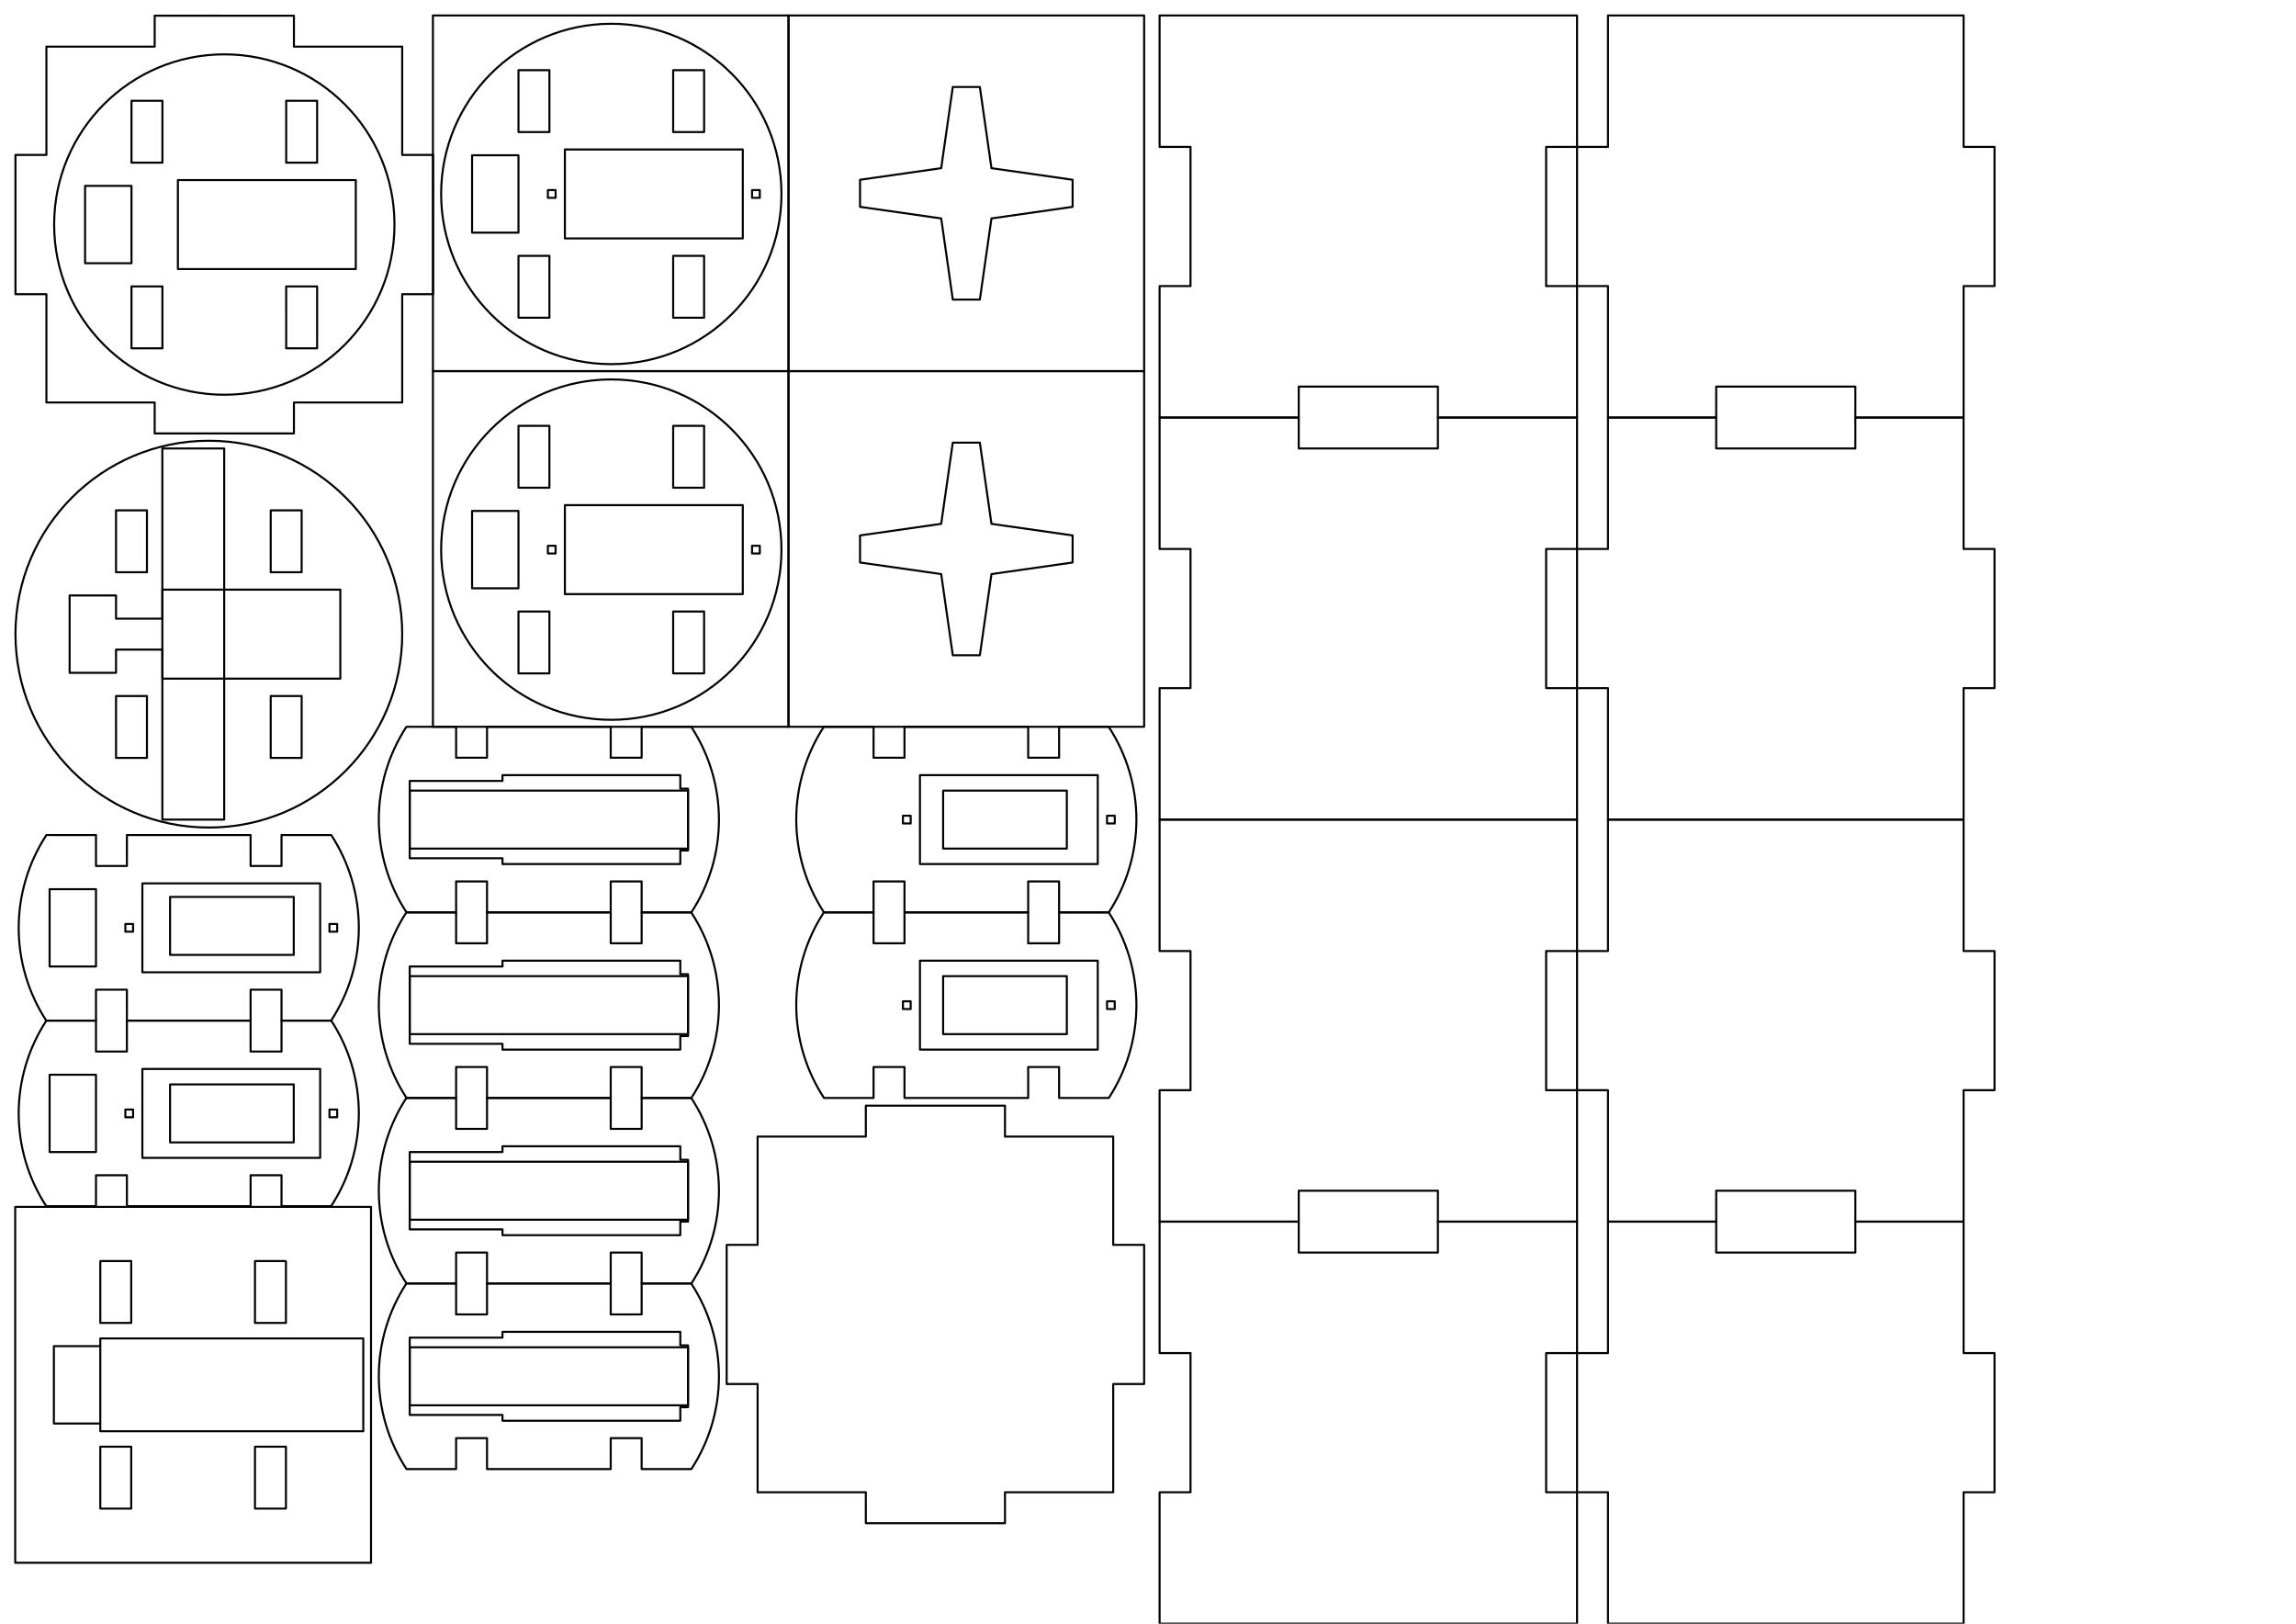 <?xml version="1.0" encoding="UTF-8" standalone="no"?>
<!-- Created with Inkscape (http://www.inkscape.org/) -->

<svg
   xmlns:dc="http://purl.org/dc/elements/1.1/"
   xmlns:cc="http://creativecommons.org/ns#"
   xmlns:rdf="http://www.w3.org/1999/02/22-rdf-syntax-ns#"
   xmlns:svg="http://www.w3.org/2000/svg"
   xmlns="http://www.w3.org/2000/svg"
   xmlns:sodipodi="http://sodipodi.sourceforge.net/DTD/sodipodi-0.dtd"
   xmlns:inkscape="http://www.inkscape.org/namespaces/inkscape"
   sodipodi:docname="cube-bw.svg"
   inkscape:version="0.92.3 (2405546, 2018-03-11)"
   version="1.1"
   id="svg2"
   viewBox="0 0 1052.362 744.094"
   height="210mm"
   width="297mm"
   enable-background="new">
  <sodipodi:namedview
     fit-margin-bottom="0"
     fit-margin-right="0"
     fit-margin-left="0"
     fit-margin-top="0"
     inkscape:snap-center="true"
     showguides="false"
     inkscape:snap-intersection-paths="true"
     inkscape:snap-smooth-nodes="true"
     inkscape:object-nodes="true"
     inkscape:object-paths="true"
     inkscape:snap-global="true"
     inkscape:snap-bbox-midpoints="true"
     inkscape:snap-bbox-edge-midpoints="true"
     inkscape:bbox-nodes="true"
     inkscape:bbox-paths="true"
     inkscape:snap-bbox="true"
     inkscape:window-maximized="1"
     inkscape:window-y="27"
     inkscape:window-x="1600"
     inkscape:window-height="1026"
     inkscape:window-width="1920"
     inkscape:snap-grids="true"
     showgrid="true"
     inkscape:current-layer="layer1"
     inkscape:document-units="mm"
     inkscape:cy="386.34903"
     inkscape:cx="618.97339"
     inkscape:zoom="0.85796219"
     inkscape:pageshadow="2"
     inkscape:pageopacity="0.0"
     borderopacity="1.0"
     bordercolor="#666666"
     pagecolor="#ffffff"
     id="base"
     inkscape:measure-start="226.772,634.961"
     inkscape:measure-end="52.9134,616.063">
    <inkscape:grid
       spacingy="0.886"
       spacingx="0.886"
       empopacity="0.251"
       empcolor="#7373ff"
       opacity="0.251"
       color="#a9a9ff"
       originy="0"
       originx="0"
       id="grid4136"
       type="xygrid"
       units="mm"
       empspacing="4" />
  </sodipodi:namedview>
  <defs
     id="defs4" />
  <g
     transform="translate(2090.551,2056.89)"
     id="layer1"
     inkscape:groupmode="layer"
     inkscape:label="Layer 1"
     style="display:inline">
    <g
       style="display:inline;fill:none;stroke:#000000;stroke-opacity:1;stroke-width:0.938;stroke-miterlimit:4;stroke-dasharray:none"
       id="g2210-2-9"
       transform="translate(-1048.996,-460.807)" />
    <g
       id="g4628"
       transform="translate(7.087,-170.079)"
       style="fill:none;stroke:#000000;stroke-opacity:1;stroke-width:0.938;stroke-miterlimit:4;stroke-dasharray:none">
      <path
         style="color:#000000;clip-rule:nonzero;display:inline;overflow:visible;visibility:visible;opacity:1;isolation:auto;mix-blend-mode:normal;color-interpolation:sRGB;color-interpolation-filters:linearRGB;solid-color:#000000;solid-opacity:1;vector-effect:none;fill:none;fill-opacity:0.494;fill-rule:evenodd;stroke:#000000;stroke-width:1;stroke-linecap:round;stroke-linejoin:round;stroke-miterlimit:4;stroke-dasharray:none;stroke-dashoffset:0;stroke-opacity:1;paint-order:normal;color-rendering:auto;image-rendering:auto;shape-rendering:auto;text-rendering:auto;enable-background:accumulate"
         d="m 71.811,204.094 v 15.117 H 18.898 V 272.125 H 3.779 v 68.031 H 18.898 v 52.914 h 52.912 v 15.119 H 139.842 v -15.119 h 52.914 v -52.914 h 15.117 V 272.125 H 192.756 V 219.211 H 139.842 v -15.117 z"
         transform="matrix(0.938,0,0,0.938,-2094.095,-2071.062)"
         id="rect4071"
         inkscape:connector-curvature="0" />
      <path
         style="color:#000000;clip-rule:nonzero;display:inline;overflow:visible;visibility:visible;opacity:1;isolation:auto;mix-blend-mode:normal;color-interpolation:sRGB;color-interpolation-filters:linearRGB;solid-color:#000000;solid-opacity:1;vector-effect:none;fill:none;fill-opacity:0.494;fill-rule:evenodd;stroke:#000000;stroke-width:1;stroke-linecap:round;stroke-linejoin:round;stroke-miterlimit:4;stroke-dasharray:none;stroke-dashoffset:0;stroke-opacity:1;paint-order:normal;color-rendering:auto;image-rendering:auto;shape-rendering:auto;text-rendering:auto;enable-background:accumulate"
         d="m 105.828,211.654 c -45.923,-4.3e-4 -83.151,37.228 -83.15,83.15 6.53e-4,45.922 37.228,83.149 83.15,83.148 45.921,-6.5e-4 83.148,-37.227 83.148,-83.148 4.3e-4,-45.922 -37.226,-83.15 -83.148,-83.15 z m -45.355,22.676 h 15.117 v 30.234 H 60.473 Z m 75.59,0 h 15.119 v 30.234 H 136.062 Z m -52.912,38.742 h 86.93 v 43.463 H 83.15 Z m -45.355,2.834 h 22.678 v 37.795 H 37.795 Z m 22.676,49.131 h 15.117 l 0.002,30.236 H 60.473 Z m 75.59,0 h 15.119 l 0.002,30.238 H 136.062 Z"
         transform="matrix(0.938,0,0,0.938,-2094.094,-2060.433)"
         id="path1744-6-3-3-6"
         inkscape:connector-curvature="0" />
    </g>
    <g
       id="g4594"
       transform="translate(-237.402,-336.615)"
       style="fill:none;stroke:#000000;stroke-opacity:1;stroke-width:0.938;stroke-miterlimit:4;stroke-dasharray:none">
      <g
         id="g1483"
         transform="translate(-3.1425e-4)"
         style="fill:none;stroke:#000000;stroke-opacity:1;stroke-width:0.938;stroke-miterlimit:4;stroke-dasharray:none">
        <path
           style="color:#000000;clip-rule:nonzero;display:inline;overflow:visible;visibility:visible;opacity:1;isolation:auto;mix-blend-mode:normal;color-interpolation:sRGB;color-interpolation-filters:linearRGB;solid-color:#000000;solid-opacity:1;vector-effect:none;fill:none;fill-opacity:0.494;fill-rule:evenodd;stroke:#000000;stroke-width:0.938;stroke-linecap:round;stroke-linejoin:round;stroke-miterlimit:4;stroke-dasharray:none;stroke-dashoffset:0;stroke-opacity:1;paint-order:normal;color-rendering:auto;image-rendering:auto;shape-rendering:auto;text-rendering:auto;enable-background:accumulate"
           d="m -1654.725,-1550.197 v 162.991 h 162.993 v -162.991 z"
           id="rect4071-5-7-4-0-2"
           inkscape:connector-curvature="0"
           sodipodi:nodetypes="ccccc" />
        <path
           style="color:#000000;clip-rule:nonzero;display:inline;overflow:visible;visibility:visible;opacity:1;isolation:auto;mix-blend-mode:normal;color-interpolation:sRGB;color-interpolation-filters:linearRGB;solid-color:#000000;solid-opacity:1;vector-effect:none;fill:none;fill-opacity:0.494;fill-rule:evenodd;stroke:#000000;stroke-width:1;stroke-linecap:round;stroke-linejoin:round;stroke-miterlimit:4;stroke-dasharray:none;stroke-dashoffset:0;stroke-opacity:1;paint-order:normal;color-rendering:auto;image-rendering:auto;shape-rendering:auto;text-rendering:auto;enable-background:accumulate"
           d="m 529.135,521.574 c -45.922,6.5e-4 -83.149,37.228 -83.148,83.15 -4.3e-4,45.922 37.226,83.15 83.148,83.15 45.923,4.3e-4 83.151,-37.228 83.15,-83.15 4.3e-4,-45.923 -37.228,-83.151 -83.15,-83.15 z m -45.354,22.678 h 15.117 v 30.232 h -15.117 z m 75.59,0 h 15.119 v 30.232 h -15.119 z m -52.912,38.74 h 86.928 v 43.465 h -86.928 z m -45.357,2.834 h 22.678 v 37.797 h -22.678 z m 37.041,17.008 h 3.779 v 3.781 h -3.779 z m 99.779,0 h 3.779 v 3.781 h -3.779 z M 483.779,634.957 h 15.117 l 0.002,30.238 h -15.117 z m 75.59,0 h 15.119 l 0.002,30.24 h -15.119 z"
           transform="matrix(0.938,0,0,0.938,-2069.292,-2035.63)"
           id="path1744-6-3-9-9"
           inkscape:connector-curvature="0" />
      </g>
    </g>
    <path
       style="color:#000000;clip-rule:nonzero;display:inline;overflow:visible;visibility:visible;opacity:1;isolation:auto;mix-blend-mode:normal;color-interpolation:sRGB;color-interpolation-filters:linearRGB;solid-color:#000000;solid-opacity:1;vector-effect:none;fill:none;fill-opacity:0.494;fill-rule:evenodd;stroke:#000000;stroke-width:0.938;stroke-linecap:round;stroke-linejoin:round;stroke-miterlimit:4;stroke-dasharray:none;stroke-dashoffset:0;stroke-opacity:1;paint-order:normal;color-rendering:auto;image-rendering:auto;shape-rendering:auto;text-rendering:auto;enable-background:accumulate"
       d="m -1729.135,-2049.803 v 162.991 h 162.993 v -162.991 z m 75.295,32.774 h 12.402 l 5.316,37.205 37.203,5.316 v 12.402 l -37.203,5.314 -5.316,37.205 h -12.402 l -5.316,-37.205 -37.203,-5.314 v -12.402 l 37.203,-5.316 z"
       id="rect4071-5-7-4-0"
       inkscape:connector-curvature="0" />
    <path
       inkscape:connector-curvature="0"
       style="color:#000000;clip-rule:nonzero;display:inline;overflow:visible;visibility:visible;opacity:1;isolation:auto;mix-blend-mode:normal;color-interpolation:sRGB;color-interpolation-filters:linearRGB;solid-color:#000000;solid-opacity:1;vector-effect:none;fill:none;fill-opacity:0.494;fill-rule:evenodd;stroke:#000000;stroke-width:0.938;stroke-linecap:round;stroke-linejoin:round;stroke-miterlimit:4;stroke-dasharray:none;stroke-dashoffset:0;stroke-opacity:1;paint-order:normal;color-rendering:auto;image-rendering:auto;shape-rendering:auto;text-rendering:auto;enable-background:accumulate"
       d="m -1729.136,-1886.812 v 162.991 h 162.993 v -162.991 z m 75.295,32.774 h 12.402 l 5.316,37.205 37.203,5.316 v 12.402 l -37.203,5.314 -5.316,37.205 h -12.402 l -5.316,-37.205 -37.203,-5.314 v -12.402 l 37.203,-5.316 z"
       id="rect4071-5-7-4-0-1" />
    <path
       style="color:#000000;clip-rule:nonzero;display:inline;overflow:visible;visibility:visible;opacity:1;isolation:auto;mix-blend-mode:normal;color-interpolation:sRGB;color-interpolation-filters:linearRGB;solid-color:#000000;solid-opacity:1;vector-effect:none;fill:none;fill-opacity:0.494;fill-rule:evenodd;stroke:#000000;stroke-width:0.938;stroke-linecap:round;stroke-linejoin:round;stroke-miterlimit:4;stroke-dasharray:none;stroke-dashoffset:0;stroke-opacity:1;paint-order:normal;color-rendering:auto;image-rendering:auto;shape-rendering:auto;text-rendering:auto;enable-background:accumulate"
       d="m -1693.702,-1550.197 v 14.174 h -49.605 v 49.605 h -14.174 v 63.779 h 14.174 v 49.607 h 49.607 v 14.174 h 63.779 v -14.174 h 49.607 v -49.607 h 14.172 v -63.779 h -14.172 v -49.605 h -49.609 v -14.174 z"
       id="rect4071-5-7-4-0-1-9"
       inkscape:connector-curvature="0" />
    <g
       id="g4624"
       transform="translate(-3.543,191.339)"
       style="fill:none;stroke:#000000;stroke-opacity:1;stroke-width:0.938;stroke-miterlimit:4;stroke-dasharray:none">
      <path
         style="color:#000000;clip-rule:nonzero;display:inline;overflow:visible;visibility:visible;opacity:1;isolation:auto;mix-blend-mode:normal;color-interpolation:sRGB;color-interpolation-filters:linearRGB;solid-color:#000000;solid-opacity:1;vector-effect:none;fill:none;fill-opacity:0.494;fill-rule:evenodd;stroke:#000000;stroke-width:1;stroke-linecap:round;stroke-linejoin:round;stroke-miterlimit:4;stroke-dasharray:none;stroke-dashoffset:0;stroke-opacity:1;paint-order:normal;color-rendering:auto;image-rendering:auto;shape-rendering:auto;text-rendering:auto;enable-background:accumulate"
         d="m 105.826,11.338 c -52.184,-4.3e-5 -94.488,42.304 -94.488,94.488 -4.4e-5,52.184 42.304,94.488 94.488,94.488 52.184,4e-5 94.488,-42.304 94.488,-94.488 4e-5,-52.184 -42.304,-94.488 -94.488,-94.488 z M 60.472,45.354 h 15.117 l 5.38e-4,30.234 H 60.473 Z m 75.59,0 h 15.119 l 5.4e-4,30.234 H 136.062 Z M 83.148,84.094 h 86.93 v 43.465 H 83.148 V 113.387 H 60.473 v 11.338 H 37.795 V 113.387 98.268 86.93 h 22.678 v 11.338 h 22.676 z m -22.676,51.967 h 15.117 l -5.38e-4,30.237 H 60.472 Z m 75.59,0 h 15.119 l -5.4e-4,30.239 h -15.119 z"
         transform="matrix(0.938,0,0,0.938,-2090.551,-2056.89)"
         id="path1744-6-8"
         inkscape:connector-curvature="0"
         sodipodi:nodetypes="cccccccccccccccccccccccccccccccccccccccc" />
      <rect
         y="-2042.717"
         x="-2012.599"
         height="170.079"
         width="28.346"
         id="rect4620"
         style="color:#000000;clip-rule:nonzero;display:inline;overflow:visible;visibility:visible;opacity:1;isolation:auto;mix-blend-mode:normal;color-interpolation:sRGB;color-interpolation-filters:linearRGB;solid-color:#000000;solid-opacity:1;vector-effect:none;fill:none;fill-opacity:0.494;fill-rule:evenodd;stroke:#000000;stroke-width:0.938;stroke-linecap:round;stroke-linejoin:round;stroke-miterlimit:4;stroke-dasharray:none;stroke-dashoffset:0;stroke-opacity:1;paint-order:normal;color-rendering:auto;image-rendering:auto;shape-rendering:auto;text-rendering:auto;enable-background:accumulate" />
    </g>
    <path
       style="color:#000000;clip-rule:nonzero;display:inline;overflow:visible;visibility:visible;opacity:1;isolation:auto;mix-blend-mode:normal;color-interpolation:sRGB;color-interpolation-filters:linearRGB;solid-color:#000000;solid-opacity:1;vector-effect:none;fill:none;fill-opacity:0.494;fill-rule:evenodd;stroke:#000000;stroke-width:0.938;stroke-linecap:round;stroke-linejoin:round;stroke-miterlimit:4;stroke-dasharray:none;stroke-dashoffset:0;stroke-opacity:1;paint-order:normal;color-rendering:auto;image-rendering:auto;shape-rendering:auto;text-rendering:auto;enable-background:accumulate"
       d="m -1712.947,-1638.78 c -8.244,12.649 -12.637,27.421 -12.645,42.519 0.024,15.105 4.437,29.877 12.7,42.521 h 22.733 v -14.174 h 14.172 v 14.174 h 56.693 v -14.174 h 14.174 v 14.174 h 22.788 c 8.245,-12.65 12.639,-27.421 12.647,-42.521 -0.025,-15.104 -4.437,-29.876 -12.7,-42.519 h -22.733 v 14.172 h -14.174 v -14.172 h -56.693 v 14.172 h -14.172 v -14.172 z m 44.05,22.145 h 81.495 v 40.748 h -81.495 z m -7.797,18.602 h 3.543 v 3.545 h -3.543 z m 93.543,0 h 3.543 v 3.545 h -3.543 z"
       id="path1744-6-3-9-5-3-1-0"
       inkscape:connector-curvature="0" />
    <g
       id="g1757"
       transform="translate(-77.543,-7.502)"
       style="fill:none;stroke:#000000;stroke-opacity:1;stroke-width:0.938;stroke-miterlimit:4;stroke-dasharray:none" />
    <g
       style="display:inline;fill:none;stroke:#000000;stroke-opacity:1;stroke-width:0.938;stroke-miterlimit:4;stroke-dasharray:none"
       id="g1757-2"
       transform="translate(-77.543,509.821)" />
    <g
       style="display:inline;fill:none;stroke:#000000;stroke-opacity:1;stroke-width:0.938;stroke-miterlimit:4;stroke-dasharray:none"
       id="g1757-2-9"
       transform="translate(-77.543,601.946)" />
    <path
       inkscape:connector-curvature="0"
       style="color:#000000;clip-rule:nonzero;display:inline;overflow:visible;visibility:visible;opacity:1;isolation:auto;mix-blend-mode:normal;color-interpolation:sRGB;color-interpolation-filters:linearRGB;solid-color:#000000;solid-opacity:1;vector-effect:none;fill:none;fill-opacity:0.494;fill-rule:evenodd;stroke:#000000;stroke-width:0.938;stroke-linecap:round;stroke-linejoin:round;stroke-miterlimit:4;stroke-dasharray:none;stroke-dashoffset:0;stroke-opacity:1;paint-order:normal;color-rendering:auto;image-rendering:auto;shape-rendering:auto;text-rendering:auto;enable-background:accumulate"
       d="m -1712.947,-1723.819 c -8.244,12.649 -12.637,27.421 -12.645,42.519 0.024,15.105 4.437,29.877 12.7,42.521 h 22.733 v -14.174 h 14.172 v 14.174 h 56.693 v -14.174 h 14.174 v 14.174 h 22.788 c 8.245,-12.65 12.639,-27.421 12.647,-42.521 -0.025,-15.104 -4.437,-29.876 -12.7,-42.519 h -22.733 v 14.172 h -14.174 v -14.172 h -56.693 v 14.172 h -14.172 v -14.172 z m 44.05,22.145 h 81.495 v 40.748 h -81.495 z m -7.797,18.602 h 3.543 v 3.545 h -3.543 z m 93.543,0 h 3.543 v 3.545 h -3.543 z"
       id="path1744-6-3-9-5-3-1-0-7" />
    <path
       inkscape:connector-curvature="0"
       style="color:#000000;clip-rule:nonzero;display:inline;overflow:visible;visibility:visible;opacity:1;isolation:auto;mix-blend-mode:normal;color-interpolation:sRGB;color-interpolation-filters:linearRGB;solid-color:#000000;solid-opacity:1;vector-effect:none;fill:none;fill-opacity:0.494;fill-rule:evenodd;stroke:#000000;stroke-width:0.938;stroke-linecap:round;stroke-linejoin:round;stroke-miterlimit:4;stroke-dasharray:none;stroke-dashoffset:0;stroke-opacity:1;paint-order:normal;color-rendering:auto;image-rendering:auto;shape-rendering:auto;text-rendering:auto;enable-background:accumulate"
       d="m -1904.285,-1468.7 c -8.244,12.649 -12.637,27.42 -12.645,42.519 0.024,15.105 4.437,29.877 12.7,42.521 h 22.733 v -14.176 h 14.172 v 14.176 h 56.693 v -14.176 h 14.174 v 14.176 h 22.788 c 8.245,-12.65 12.639,-27.422 12.647,-42.521 -0.025,-15.104 -4.437,-29.876 -12.7,-42.519 h -22.733 v 14.171 h -14.174 v -14.171 h -56.693 v 14.171 h -14.172 v -14.171 z m 44.05,22.145 h 81.495 v 6.201 l 3.543,0 v 28.346 h -3.543 l 0,6.201 h -81.495 l 4e-4,-2.658 h -42.523 v -35.433 l 42.523,8e-4 z"
       id="path1744-6-3-9-5-1-2"
       sodipodi:nodetypes="cccccccccccccccccccccccccccccccccccc" />
    <path
       style="color:#000000;clip-rule:nonzero;display:inline;overflow:visible;visibility:visible;opacity:1;isolation:auto;mix-blend-mode:normal;color-interpolation:sRGB;color-interpolation-filters:linearRGB;solid-color:#000000;solid-opacity:1;vector-effect:none;fill:none;fill-opacity:0.495;fill-rule:evenodd;stroke:#000000;stroke-width:0.938;stroke-linecap:round;stroke-linejoin:round;stroke-miterlimit:4;stroke-dasharray:none;stroke-dashoffset:0;stroke-opacity:1;paint-order:normal;color-rendering:auto;image-rendering:auto;shape-rendering:auto;text-rendering:auto;enable-background:accumulate"
       d="m -1559.055,-1865.552 v -60.236 h 14.172 v -63.779 h -14.172 v -60.236 h 191.338 v 60.236 h -14.172 v 63.779 h 14.172 v 60.236 h -63.779 v -14.172 h -63.779 v 14.172 z"
       id="rect942-4-2-0-8-1-3-6-6"
       inkscape:connector-curvature="0"
       sodipodi:nodetypes="ccccccccccccccccc" />
    <path
       style="color:#000000;clip-rule:nonzero;display:inline;overflow:visible;visibility:visible;opacity:1;isolation:auto;mix-blend-mode:normal;color-interpolation:sRGB;color-interpolation-filters:linearRGB;solid-color:#000000;solid-opacity:1;vector-effect:none;fill:none;fill-opacity:0.494;fill-rule:evenodd;stroke:#000000;stroke-width:0.938;stroke-linecap:round;stroke-linejoin:round;stroke-miterlimit:4;stroke-dasharray:none;stroke-dashoffset:0;stroke-opacity:1;paint-order:normal;color-rendering:auto;image-rendering:auto;shape-rendering:auto;text-rendering:auto;enable-background:accumulate"
       d="m -1353.543,-1865.551 v -60.236 h -14.172 v -63.779 h 14.172 v -60.236 h 162.991 v 60.236 h 14.174 v 63.779 h -14.174 v 60.236 h -49.605 v -14.172 h -63.779 v 14.172 z"
       id="rect942-4-2-0-8-1-3-6-6-5-4-6"
       inkscape:connector-curvature="0"
       sodipodi:nodetypes="ccccccccccccccccc" />
    <g
       id="g1572"
       transform="matrix(1,0,0,-1,-16.239,-3178.346)"
       style="fill:none;stroke:#000000;stroke-opacity:1;stroke-width:0.938;stroke-miterlimit:4;stroke-dasharray:none">
      <path
         inkscape:connector-curvature="0"
         id="path1744-6-3-9-5-6"
         d="m -2053.105,-1674.213 c -8.243,12.649 -12.636,27.421 -12.643,42.519 0.024,15.104 4.434,29.877 12.697,42.521 h 22.734 v -14.172 h 14.172 v 14.172 h 56.693 v -14.172 h 14.174 v 14.172 h 22.788 c 8.244,-12.65 12.637,-27.422 12.645,-42.521 -0.025,-15.104 -4.437,-29.876 -12.7,-42.519 h -22.731 v 14.174 h -14.174 v -14.174 h -56.693 v 14.174 h -14.172 v -14.174 z m 44.05,22.145 h 81.493 v 40.748 h -81.493 z m -42.523,2.659 h 21.262 v 35.433 h -21.262 z m 34.724,15.945 h 3.543 v 3.543 h -3.543 z m 93.543,0 h 3.543 v 3.543 h -3.543 z"
         style="color:#000000;clip-rule:nonzero;display:inline;overflow:visible;visibility:visible;opacity:1;isolation:auto;mix-blend-mode:normal;color-interpolation:sRGB;color-interpolation-filters:linearRGB;solid-color:#000000;solid-opacity:1;vector-effect:none;fill:none;fill-opacity:0.494;fill-rule:evenodd;stroke:#000000;stroke-width:0.938;stroke-linecap:round;stroke-linejoin:round;stroke-miterlimit:4;stroke-dasharray:none;stroke-dashoffset:0;stroke-opacity:1;paint-order:normal;color-rendering:auto;image-rendering:auto;shape-rendering:auto;text-rendering:auto;enable-background:accumulate" />
      <path
         inkscape:connector-curvature="0"
         id="path1744-6-3-9-5-6-6"
         d="m -2053.105,-1589.174 c -8.243,12.649 -12.636,27.421 -12.643,42.519 0.024,15.104 4.434,29.877 12.697,42.521 h 22.734 v -14.176 h 14.172 v 14.176 h 56.693 v -14.176 h 14.174 v 14.176 h 22.787 c 8.244,-12.65 12.637,-27.422 12.645,-42.521 -0.025,-15.104 -4.437,-29.876 -12.7,-42.519 h -22.731 v 14.171 h -14.174 v -14.171 h -56.693 v 14.171 h -14.172 v -14.171 z m 44.05,22.145 h 81.493 v 40.748 h -81.493 z m -42.523,2.659 h 21.262 v 10.629 14.174 10.629 h -21.262 z m 34.724,15.945 h 3.543 v 3.545 h -3.543 z m 93.543,0 h 3.543 v 3.545 h -3.543 z"
         style="color:#000000;clip-rule:nonzero;display:inline;overflow:visible;visibility:visible;opacity:1;isolation:auto;mix-blend-mode:normal;color-interpolation:sRGB;color-interpolation-filters:linearRGB;solid-color:#000000;solid-opacity:1;vector-effect:none;fill:none;fill-opacity:0.494;fill-rule:evenodd;stroke:#000000;stroke-width:0.938;stroke-linecap:round;stroke-linejoin:round;stroke-miterlimit:4;stroke-dasharray:none;stroke-dashoffset:0;stroke-opacity:1;paint-order:normal;color-rendering:auto;image-rendering:auto;shape-rendering:auto;text-rendering:auto;enable-background:accumulate" />
    </g>
    <path
       style="color:#000000;clip-rule:nonzero;display:inline;overflow:visible;visibility:visible;opacity:1;isolation:auto;mix-blend-mode:normal;color-interpolation:sRGB;color-interpolation-filters:linearRGB;solid-color:#000000;solid-opacity:1;vector-effect:none;fill:none;fill-opacity:0.495;fill-rule:evenodd;stroke:#000000;stroke-width:0.938;stroke-linecap:round;stroke-linejoin:round;stroke-miterlimit:4;stroke-dasharray:none;stroke-dashoffset:0;stroke-opacity:1;paint-order:normal;color-rendering:auto;image-rendering:auto;shape-rendering:auto;text-rendering:auto;enable-background:accumulate"
       d="m -1559.055,-1865.551 v 60.236 h 14.172 v 63.779 h -14.172 v 60.236 h 191.338 v -60.236 h -14.172 v -63.779 h 14.172 v -60.236 h -63.779 v 14.174 h -63.779 v -14.174 z"
       id="rect942-4-2-0-8-1-3-6-6-56"
       inkscape:connector-curvature="0"
       sodipodi:nodetypes="ccccccccccccccccc" />
    <path
       style="color:#000000;clip-rule:nonzero;display:inline;overflow:visible;visibility:visible;opacity:1;isolation:auto;mix-blend-mode:normal;color-interpolation:sRGB;color-interpolation-filters:linearRGB;solid-color:#000000;solid-opacity:1;vector-effect:none;fill:none;fill-opacity:0.494;fill-rule:evenodd;stroke:#000000;stroke-width:0.938;stroke-linecap:round;stroke-linejoin:round;stroke-miterlimit:4;stroke-dasharray:none;stroke-dashoffset:0;stroke-opacity:1;paint-order:normal;color-rendering:auto;image-rendering:auto;shape-rendering:auto;text-rendering:auto;enable-background:accumulate"
       d="m -1353.543,-1865.552 v 60.236 h -14.172 v 63.779 h 14.172 v 60.236 h 162.991 v -60.236 h 14.172 v -63.779 h -14.174 v -60.236 h -49.605 v 14.174 h -63.779 v -14.174 h -49.607 z"
       id="rect942-4-2-0-8-1-3-6-6-5-4-6-9"
       inkscape:connector-curvature="0"
       sodipodi:nodetypes="cccccccccccccccccc" />
    <path
       inkscape:connector-curvature="0"
       style="color:#000000;clip-rule:nonzero;display:inline;overflow:visible;visibility:visible;opacity:1;isolation:auto;mix-blend-mode:normal;color-interpolation:sRGB;color-interpolation-filters:linearRGB;solid-color:#000000;solid-opacity:1;vector-effect:none;fill:none;fill-opacity:0.494;fill-rule:evenodd;stroke:#000000;stroke-width:0.938;stroke-linecap:round;stroke-linejoin:round;stroke-miterlimit:4;stroke-dasharray:none;stroke-dashoffset:0;stroke-opacity:1;paint-order:normal;color-rendering:auto;image-rendering:auto;shape-rendering:auto;text-rendering:auto;enable-background:accumulate"
       d="m -1559.055,-1497.05 v 60.236 h 14.172 v 63.779 h -14.172 v 60.236 h 191.338 v -60.236 h -14.172 v -63.779 h 14.172 v -60.236 h -63.779 v 14.172 h -63.779 v -14.172 z"
       id="rect942-4-2-0-8-1-3-6-6-2"
       sodipodi:nodetypes="ccccccccccccccccc" />
    <path
       style="color:#000000;clip-rule:nonzero;display:inline;overflow:visible;visibility:visible;opacity:1;isolation:auto;mix-blend-mode:normal;color-interpolation:sRGB;color-interpolation-filters:linearRGB;solid-color:#000000;solid-opacity:1;vector-effect:none;fill:none;fill-opacity:0.494;fill-rule:evenodd;stroke:#000000;stroke-width:0.938;stroke-linecap:round;stroke-linejoin:round;stroke-miterlimit:4;stroke-dasharray:none;stroke-dashoffset:0;stroke-opacity:1;paint-order:normal;color-rendering:auto;image-rendering:auto;shape-rendering:auto;text-rendering:auto;enable-background:accumulate"
       d="m -1353.543,-1312.798 v -60.236 h -14.172 v -63.779 h 14.172 v -60.234 h 49.607 v 14.172 h 63.779 v -14.172 h 49.605 v 60.234 h 14.174 v 63.779 h -14.174 v 60.238 h -162.991 z"
       id="rect942-4-2-0-8-1-3-6-6-5-4-6-1"
       inkscape:connector-curvature="0"
       sodipodi:nodetypes="cccccccccccccccccc" />
    <path
       inkscape:connector-curvature="0"
       style="color:#000000;clip-rule:nonzero;display:inline;overflow:visible;visibility:visible;opacity:1;isolation:auto;mix-blend-mode:normal;color-interpolation:sRGB;color-interpolation-filters:linearRGB;solid-color:#000000;solid-opacity:1;vector-effect:none;fill:none;fill-opacity:0.494;fill-rule:evenodd;stroke:#000000;stroke-width:0.938;stroke-linecap:round;stroke-linejoin:round;stroke-miterlimit:4;stroke-dasharray:none;stroke-dashoffset:0;stroke-opacity:1;paint-order:normal;color-rendering:auto;image-rendering:auto;shape-rendering:auto;text-rendering:auto;enable-background:accumulate"
       d="m -1559.055,-1497.048 v -60.236 h 14.172 v -63.779 h -14.172 v -60.236 h 191.338 v 60.236 h -14.172 v 63.779 h 14.172 v 60.236 h -63.779 v -14.174 h -63.779 v 14.174 z"
       id="rect942-4-2-0-8-1-3-6-6-56-5"
       sodipodi:nodetypes="ccccccccccccccccc" />
    <path
       style="color:#000000;clip-rule:nonzero;display:inline;overflow:visible;visibility:visible;opacity:1;isolation:auto;mix-blend-mode:normal;color-interpolation:sRGB;color-interpolation-filters:linearRGB;solid-color:#000000;solid-opacity:1;vector-effect:none;fill:none;fill-opacity:0.494;fill-rule:evenodd;stroke:#000000;stroke-width:0.938;stroke-linecap:round;stroke-linejoin:round;stroke-miterlimit:4;stroke-dasharray:none;stroke-dashoffset:0;stroke-opacity:1;paint-order:normal;color-rendering:auto;image-rendering:auto;shape-rendering:auto;text-rendering:auto;enable-background:accumulate"
       d="m -1353.543,-1681.3 v 60.236 h -14.172 v 63.779 h 14.172 v 60.236 h 49.607 v -14.174 h 63.779 v 14.174 h 49.605 v -60.234 h 14.174 v -63.779 h -14.174 v -60.238 z"
       id="rect942-4-2-0-8-1-3-6-6-5-4-6-9-9"
       inkscape:connector-curvature="0"
       sodipodi:nodetypes="ccccccccccccccccc" />
    <rect
       y="-1658.268"
       x="-1694.587"
       height="56.693"
       width="26.575"
       id="rect2369"
       style="color:#000000;clip-rule:nonzero;display:inline;overflow:visible;visibility:visible;opacity:1;isolation:auto;mix-blend-mode:normal;color-interpolation:sRGB;color-interpolation-filters:linearRGB;solid-color:#000000;solid-opacity:1;vector-effect:none;fill:none;fill-opacity:0.995;fill-rule:evenodd;stroke:#000000;stroke-width:0.938;stroke-linecap:round;stroke-linejoin:round;stroke-miterlimit:4;stroke-dasharray:none;stroke-dashoffset:0;stroke-opacity:1;paint-order:normal;color-rendering:auto;image-rendering:auto;shape-rendering:auto;text-rendering:auto;enable-background:accumulate"
       transform="matrix(0,1,1,0,0,0)" />
    <rect
       y="-2012.599"
       x="-1645.866"
       height="56.693"
       width="26.575"
       id="rect2369-2"
       style="color:#000000;clip-rule:nonzero;display:inline;overflow:visible;visibility:visible;opacity:1;isolation:auto;mix-blend-mode:normal;color-interpolation:sRGB;color-interpolation-filters:linearRGB;solid-color:#000000;solid-opacity:1;vector-effect:none;fill:none;fill-opacity:0.995;fill-rule:evenodd;stroke:#000000;stroke-width:0.938;stroke-linecap:round;stroke-linejoin:round;stroke-miterlimit:4;stroke-dasharray:none;stroke-dashoffset:0;stroke-opacity:1;paint-order:normal;color-rendering:auto;image-rendering:auto;shape-rendering:auto;text-rendering:auto;enable-background:accumulate"
       transform="matrix(0,1,1,0,0,0)" />
    <g
       style="display:inline;fill:none;fill-opacity:0.494;stroke:#000000;stroke-opacity:1;stroke-width:0.938;stroke-miterlimit:4;stroke-dasharray:none"
       id="g4594-1-9"
       transform="translate(-428.739,46.064)">
      <g
         id="g1483-2-3"
         transform="translate(-3.1425e-4)"
         style="fill:none;fill-opacity:0.494;stroke:#000000;stroke-opacity:1;stroke-width:0.938;stroke-miterlimit:4;stroke-dasharray:none">
        <path
           style="color:#000000;clip-rule:nonzero;display:inline;overflow:visible;visibility:visible;opacity:1;isolation:auto;mix-blend-mode:normal;color-interpolation:sRGB;color-interpolation-filters:linearRGB;solid-color:#000000;solid-opacity:1;vector-effect:none;fill:none;fill-opacity:0.494;fill-rule:evenodd;stroke:#000000;stroke-width:1;stroke-linecap:round;stroke-linejoin:round;stroke-miterlimit:4;stroke-dasharray:none;stroke-dashoffset:0;stroke-opacity:1;paint-order:normal;color-rendering:auto;image-rendering:auto;shape-rendering:auto;text-rendering:auto;enable-background:accumulate"
           d="M -226.773,653.857 V 827.715 H -52.914 V 653.857 Z m 41.707,26.457 h 14.986 v 30.232 h -15.117 V 680.408 a 75.591,75.591 0 0 1 0.131,-0.094 z m 75.459,0 h 14.877 a 75.591,75.591 0 0 1 0.242,0.184 v 30.049 h -15.119 z m -75.59,37.795 h 117.375 a 75.591,75.591 0 0 1 0,0.002 h 11.129 v 45.354 H -59.824 -67.75 -185.197 Z m -22.68,3.779 h 22.678 v 37.797 h -22.678 z m 22.678,49.131 h 15.117 l 0.002,30.238 h -14.967 a 75.591,75.591 0 0 1 -0.15,-0.115 z m 75.59,0 h 15.119 l 0.002,30.146 a 75.591,75.591 0 0 1 -0.133,0.094 h -14.986 z"
           transform="matrix(0.938,0,0,0.938,-1442.125,-2163.189)"
           id="rect4071-5-7-4-0-2-7-6"
           inkscape:connector-curvature="0" />
      </g>
    </g>
    <g
       style="display:inline;fill:none;stroke:#000000;stroke-opacity:1;stroke-width:0.938;stroke-miterlimit:4;stroke-dasharray:none"
       id="g4594-2"
       transform="translate(-237.401,-499.606)">
      <g
         id="g1483-6"
         transform="translate(-3.1425e-4)"
         style="fill:none;fill-opacity:0.494;stroke:#000000;stroke-opacity:1;stroke-width:0.938;stroke-miterlimit:4;stroke-dasharray:none">
        <path
           style="color:#000000;clip-rule:nonzero;display:inline;overflow:visible;visibility:visible;opacity:1;isolation:auto;mix-blend-mode:normal;color-interpolation:sRGB;color-interpolation-filters:linearRGB;solid-color:#000000;solid-opacity:1;vector-effect:none;fill:none;fill-opacity:0.494;fill-rule:evenodd;stroke:#000000;stroke-width:0.938;stroke-linecap:round;stroke-linejoin:round;stroke-miterlimit:4;stroke-dasharray:none;stroke-dashoffset:0;stroke-opacity:1;paint-order:normal;color-rendering:auto;image-rendering:auto;shape-rendering:auto;text-rendering:auto;enable-background:accumulate"
           d="m -1654.725,-1550.197 v 162.991 h 162.993 v -162.991 z"
           id="rect4071-5-7-4-0-2-1"
           inkscape:connector-curvature="0"
           sodipodi:nodetypes="ccccc" />
        <path
           style="color:#000000;clip-rule:nonzero;display:inline;overflow:visible;visibility:visible;opacity:1;isolation:auto;mix-blend-mode:normal;color-interpolation:sRGB;color-interpolation-filters:linearRGB;solid-color:#000000;solid-opacity:1;vector-effect:none;fill:none;fill-opacity:0.494;fill-rule:evenodd;stroke:#000000;stroke-width:1;stroke-linecap:round;stroke-linejoin:round;stroke-miterlimit:4;stroke-dasharray:none;stroke-dashoffset:0;stroke-opacity:1;paint-order:normal;color-rendering:auto;image-rendering:auto;shape-rendering:auto;text-rendering:auto;enable-background:accumulate"
           d="m 529.135,521.574 c -45.922,6.5e-4 -83.149,37.228 -83.148,83.15 -4.3e-4,45.922 37.226,83.15 83.148,83.15 45.923,4.3e-4 83.151,-37.228 83.15,-83.15 4.3e-4,-45.923 -37.228,-83.151 -83.15,-83.15 z m -45.354,22.678 h 15.117 v 30.232 h -15.117 z m 75.59,0 h 15.119 v 30.232 h -15.119 z m -52.912,38.74 h 86.928 v 43.465 h -86.928 z m -45.357,2.834 h 22.678 v 37.797 h -22.678 z m 37.041,17.008 h 3.779 v 3.781 h -3.779 z m 99.779,0 h 3.779 v 3.781 h -3.779 z M 483.779,634.957 h 15.117 l 0.002,30.238 h -15.117 z m 75.59,0 h 15.119 l 0.002,30.24 h -15.119 z"
           transform="matrix(0.938,0,0,0.938,-2069.292,-2035.63)"
           id="path1744-6-3-9-9-8"
           inkscape:connector-curvature="0" />
      </g>
    </g>
    <rect
       transform="matrix(0,-1,-1,0,0,0)"
       y="1775.197"
       x="1412.894"
       height="127.559"
       width="26.575"
       id="rect2369-2-3-9"
       style="color:#000000;clip-rule:nonzero;display:inline;overflow:visible;visibility:visible;opacity:1;isolation:auto;mix-blend-mode:normal;color-interpolation:sRGB;color-interpolation-filters:linearRGB;solid-color:#000000;solid-opacity:1;vector-effect:none;fill:none;fill-opacity:0.995;fill-rule:evenodd;stroke:#000000;stroke-width:0.938;stroke-linecap:round;stroke-linejoin:round;stroke-miterlimit:4;stroke-dasharray:none;stroke-dashoffset:0;stroke-opacity:1;paint-order:normal;color-rendering:auto;image-rendering:auto;shape-rendering:auto;text-rendering:auto;enable-background:accumulate" />
    <path
       inkscape:connector-curvature="0"
       style="color:#000000;clip-rule:nonzero;display:inline;overflow:visible;visibility:visible;opacity:1;isolation:auto;mix-blend-mode:normal;color-interpolation:sRGB;color-interpolation-filters:linearRGB;solid-color:#000000;solid-opacity:1;vector-effect:none;fill:none;fill-opacity:0.494;fill-rule:evenodd;stroke:#000000;stroke-width:0.938;stroke-linecap:round;stroke-linejoin:round;stroke-miterlimit:4;stroke-dasharray:none;stroke-dashoffset:0;stroke-opacity:1;paint-order:normal;color-rendering:auto;image-rendering:auto;shape-rendering:auto;text-rendering:auto;enable-background:accumulate"
       d="m -1904.285,-1553.74 c -8.244,12.649 -12.637,27.42 -12.645,42.519 0.024,15.105 4.437,29.877 12.7,42.521 h 22.733 v -14.176 h 14.172 v 14.176 h 56.693 v -14.176 h 14.174 v 14.176 h 22.788 c 8.245,-12.65 12.639,-27.422 12.647,-42.521 -0.025,-15.104 -4.437,-29.876 -12.7,-42.519 h -22.733 v 14.171 h -14.174 v -14.171 h -56.693 v 14.171 h -14.172 v -14.171 z m 44.05,22.145 h 81.495 v 6.201 h 3.543 v 28.346 h -3.543 v 6.201 h -81.495 l 4e-4,-2.658 h -42.523 v -35.433 l 42.523,8e-4 z"
       id="path1744-6-3-9-5-1-2-9"
       sodipodi:nodetypes="cccccccccccccccccccccccccccccccccccc" />
    <rect
       transform="matrix(0,-1,-1,0,0,0)"
       y="1775.197"
       x="1497.934"
       height="127.559"
       width="26.575"
       id="rect2369-2-3-9-2"
       style="color:#000000;clip-rule:nonzero;display:inline;overflow:visible;visibility:visible;opacity:1;isolation:auto;mix-blend-mode:normal;color-interpolation:sRGB;color-interpolation-filters:linearRGB;solid-color:#000000;solid-opacity:1;vector-effect:none;fill:none;fill-opacity:0.995;fill-rule:evenodd;stroke:#000000;stroke-width:0.938;stroke-linecap:round;stroke-linejoin:round;stroke-miterlimit:4;stroke-dasharray:none;stroke-dashoffset:0;stroke-opacity:1;paint-order:normal;color-rendering:auto;image-rendering:auto;shape-rendering:auto;text-rendering:auto;enable-background:accumulate" />
    <path
       inkscape:connector-curvature="0"
       style="color:#000000;clip-rule:nonzero;display:inline;overflow:visible;visibility:visible;opacity:1;isolation:auto;mix-blend-mode:normal;color-interpolation:sRGB;color-interpolation-filters:linearRGB;solid-color:#000000;solid-opacity:1;vector-effect:none;fill:none;fill-opacity:0.494;fill-rule:evenodd;stroke:#000000;stroke-width:0.938;stroke-linecap:round;stroke-linejoin:round;stroke-miterlimit:4;stroke-dasharray:none;stroke-dashoffset:0;stroke-opacity:1;paint-order:normal;color-rendering:auto;image-rendering:auto;shape-rendering:auto;text-rendering:auto;enable-background:accumulate"
       d="m -1904.285,-1638.78 c -8.244,12.649 -12.637,27.42 -12.645,42.519 0.024,15.105 4.437,29.877 12.7,42.521 h 22.733 v -14.176 h 14.172 v 14.176 h 56.693 v -14.176 h 14.174 v 14.176 h 22.788 c 8.245,-12.65 12.639,-27.422 12.647,-42.521 -0.025,-15.104 -4.437,-29.876 -12.7,-42.519 h -22.733 v 14.171 h -14.174 v -14.171 h -56.693 v 14.171 h -14.172 v -14.171 z m 44.05,22.145 h 81.495 v 6.201 h 3.543 v 28.346 h -3.543 v 6.201 h -81.495 l 4e-4,-2.658 h -42.523 v -35.433 l 42.523,8e-4 z"
       id="path1744-6-3-9-5-1-2-9-0"
       sodipodi:nodetypes="cccccccccccccccccccccccccccccccccccc" />
    <rect
       transform="matrix(0,-1,-1,0,0,0)"
       y="1775.197"
       x="1582.973"
       height="127.559"
       width="26.575"
       id="rect2369-2-3-9-2-2"
       style="color:#000000;clip-rule:nonzero;display:inline;overflow:visible;visibility:visible;opacity:1;isolation:auto;mix-blend-mode:normal;color-interpolation:sRGB;color-interpolation-filters:linearRGB;solid-color:#000000;solid-opacity:1;vector-effect:none;fill:none;fill-opacity:0.995;fill-rule:evenodd;stroke:#000000;stroke-width:0.938;stroke-linecap:round;stroke-linejoin:round;stroke-miterlimit:4;stroke-dasharray:none;stroke-dashoffset:0;stroke-opacity:1;paint-order:normal;color-rendering:auto;image-rendering:auto;shape-rendering:auto;text-rendering:auto;enable-background:accumulate" />
    <path
       inkscape:connector-curvature="0"
       style="color:#000000;clip-rule:nonzero;display:inline;overflow:visible;visibility:visible;opacity:1;isolation:auto;mix-blend-mode:normal;color-interpolation:sRGB;color-interpolation-filters:linearRGB;solid-color:#000000;solid-opacity:1;vector-effect:none;fill:none;fill-opacity:0.494;fill-rule:evenodd;stroke:#000000;stroke-width:0.938;stroke-linecap:round;stroke-linejoin:round;stroke-miterlimit:4;stroke-dasharray:none;stroke-dashoffset:0;stroke-opacity:1;paint-order:normal;color-rendering:auto;image-rendering:auto;shape-rendering:auto;text-rendering:auto;enable-background:accumulate"
       d="m -1904.285,-1723.819 c -8.244,12.649 -12.637,27.42 -12.645,42.519 0.024,15.105 4.437,29.877 12.7,42.521 h 22.733 v -14.176 h 14.172 v 14.176 h 56.693 v -14.176 h 14.174 v 14.176 h 22.788 c 8.245,-12.65 12.639,-27.422 12.647,-42.521 -0.025,-15.104 -4.437,-29.876 -12.7,-42.519 h -22.733 v 14.171 h -14.174 v -14.171 h -56.693 v 14.171 h -14.172 v -14.171 z m 44.05,22.145 h 81.495 v 6.201 h 3.543 v 28.346 h -3.543 v 6.201 h -81.495 l 4e-4,-2.658 h -42.523 v -35.433 l 42.523,8e-4 z"
       id="path1744-6-3-9-5-1-2-9-0-3"
       sodipodi:nodetypes="cccccccccccccccccccccccccccccccccccc" />
    <rect
       transform="matrix(0,-1,-1,0,0,0)"
       y="1775.197"
       x="1668.013"
       height="127.559"
       width="26.575"
       id="rect2369-2-3-9-2-2-7"
       style="color:#000000;clip-rule:nonzero;display:inline;overflow:visible;visibility:visible;opacity:1;isolation:auto;mix-blend-mode:normal;color-interpolation:sRGB;color-interpolation-filters:linearRGB;solid-color:#000000;solid-opacity:1;vector-effect:none;fill:none;fill-opacity:0.995;fill-rule:evenodd;stroke:#000000;stroke-width:0.938;stroke-linecap:round;stroke-linejoin:round;stroke-miterlimit:4;stroke-dasharray:none;stroke-dashoffset:0;stroke-opacity:1;paint-order:normal;color-rendering:auto;image-rendering:auto;shape-rendering:auto;text-rendering:auto;enable-background:accumulate" />
    <rect
       transform="matrix(0,1,1,0,0,0)"
       style="color:#000000;clip-rule:nonzero;display:inline;overflow:visible;visibility:visible;opacity:1;isolation:auto;mix-blend-mode:normal;color-interpolation:sRGB;color-interpolation-filters:linearRGB;solid-color:#000000;solid-opacity:1;vector-effect:none;fill:none;fill-opacity:0.995;fill-rule:evenodd;stroke:#000000;stroke-width:0.938;stroke-linecap:round;stroke-linejoin:round;stroke-miterlimit:4;stroke-dasharray:none;stroke-dashoffset:0;stroke-opacity:1;paint-order:normal;color-rendering:auto;image-rendering:auto;shape-rendering:auto;text-rendering:auto;enable-background:accumulate"
       id="rect2369-8"
       width="26.575"
       height="56.693"
       x="-1609.547"
       y="-1658.268" />
    <g
       style="display:inline;fill:none;stroke:#000000;stroke-opacity:1;stroke-width:0.938;stroke-miterlimit:4;stroke-dasharray:none"
       id="g1294"
       transform="matrix(0,-1,-1,0,-3460.039,-3507.874)">
      <rect
         y="-1504.134"
         x="-1974.508"
         height="56.693"
         width="26.575"
         id="rect2369-2-3"
         style="color:#000000;clip-rule:nonzero;display:inline;overflow:visible;visibility:visible;opacity:1;isolation:auto;mix-blend-mode:normal;color-interpolation:sRGB;color-interpolation-filters:linearRGB;solid-color:#000000;solid-opacity:1;vector-effect:none;fill:none;fill-opacity:0.995;fill-rule:evenodd;stroke:#000000;stroke-width:0.938;stroke-linecap:round;stroke-linejoin:round;stroke-miterlimit:4;stroke-dasharray:none;stroke-dashoffset:0;stroke-opacity:1;paint-order:normal;color-rendering:auto;image-rendering:auto;shape-rendering:auto;text-rendering:auto;enable-background:accumulate" />
    </g>
  </g>
  <g
     inkscape:groupmode="layer"
     id="layer2"
     inkscape:label="Layer 2"
     style="display:none">
    <path
       style="color:#000000;clip-rule:nonzero;display:inline;overflow:visible;visibility:visible;opacity:1;isolation:auto;mix-blend-mode:normal;color-interpolation:sRGB;color-interpolation-filters:linearRGB;solid-color:#000000;solid-opacity:1;vector-effect:none;fill:#a66104;fill-opacity:0.749;fill-rule:evenodd;stroke:none;stroke-width:0.378;stroke-linecap:round;stroke-linejoin:round;stroke-miterlimit:4;stroke-dasharray:1.134, 1.134;stroke-dashoffset:0;stroke-opacity:1;paint-order:normal;color-rendering:auto;image-rendering:auto;shape-rendering:auto;text-rendering:auto;enable-background:accumulate"
       d="m 336.379,219.213 c -39.661,-8.1e-4 -71.812,32.15 -71.812,71.811 2.7e-4,39.661 32.152,71.811 71.812,71.811 39.66,-2.7e-4 71.81,-32.151 71.811,-71.811 -2.6e-4,-39.66 -32.151,-71.81 -71.811,-71.811 z m -22.678,50.078 h 86.93 v 43.465 h -86.93 z"
       id="path988-6-2-367"
       inkscape:connector-curvature="0"
       sodipodi:nodetypes="cccccccccc"
       transform="scale(0.938)" />
    <circle
       style="color:#000000;clip-rule:nonzero;display:inline;overflow:visible;visibility:visible;opacity:1;isolation:auto;mix-blend-mode:normal;color-interpolation:sRGB;color-interpolation-filters:linearRGB;solid-color:#000000;solid-opacity:1;vector-effect:none;fill:#a66104;fill-opacity:0.749;fill-rule:evenodd;stroke:none;stroke-width:0.354;stroke-linecap:round;stroke-linejoin:round;stroke-miterlimit:4;stroke-dasharray:1.063, 1.063;stroke-dashoffset:0;stroke-opacity:1;paint-order:normal;color-rendering:auto;image-rendering:auto;shape-rendering:auto;text-rendering:auto;enable-background:accumulate"
       id="path988-6"
       cx="315.354"
       cy="-88.583"
       r="81.496" />
    <rect
       style="color:#000000;clip-rule:nonzero;display:inline;overflow:visible;visibility:visible;opacity:1;isolation:auto;mix-blend-mode:normal;color-interpolation:sRGB;color-interpolation-filters:linearRGB;solid-color:#000000;solid-opacity:1;vector-effect:none;fill:none;fill-opacity:0.749;fill-rule:evenodd;stroke:#000000;stroke-width:0.354;stroke-linecap:round;stroke-linejoin:round;stroke-miterlimit:4;stroke-dasharray:1.063, 1.063;stroke-dashoffset:0;stroke-opacity:1;paint-order:normal;color-rendering:auto;image-rendering:auto;shape-rendering:auto;text-rendering:auto;enable-background:accumulate"
       id="rect1068-6-1"
       width="162.992"
       height="162.992"
       x="233.858"
       y="-170.079" />
    <circle
       style="color:#000000;clip-rule:nonzero;display:inline;overflow:visible;visibility:visible;opacity:1;isolation:auto;mix-blend-mode:normal;color-interpolation:sRGB;color-interpolation-filters:linearRGB;solid-color:#000000;solid-opacity:1;vector-effect:none;fill:#ff00ff;fill-opacity:0.224;fill-rule:evenodd;stroke:none;stroke-width:0.354;stroke-linecap:round;stroke-linejoin:round;stroke-miterlimit:4;stroke-dasharray:1.063, 1.063;stroke-dashoffset:0;stroke-opacity:1;paint-order:normal;color-rendering:auto;image-rendering:auto;shape-rendering:auto;text-rendering:auto;enable-background:accumulate"
       id="path988-6-6"
       cx="315.354"
       cy="-88.583"
       r="74.409" />
    <rect
       style="color:#000000;clip-rule:nonzero;display:inline;overflow:visible;visibility:visible;opacity:1;isolation:auto;mix-blend-mode:normal;color-interpolation:sRGB;color-interpolation-filters:linearRGB;solid-color:#000000;solid-opacity:1;vector-effect:none;fill:none;fill-opacity:0.749;fill-rule:evenodd;stroke:#000000;stroke-width:0.354;stroke-linecap:round;stroke-linejoin:round;stroke-miterlimit:4;stroke-dasharray:1.063, 1.063;stroke-dashoffset:0;stroke-opacity:1;paint-order:normal;color-rendering:auto;image-rendering:auto;shape-rendering:auto;text-rendering:auto;enable-background:accumulate"
       id="rect1068-6-1-0"
       width="162.992"
       height="162.992"
       x="418.11"
       y="21.26" />
    <rect
       style="color:#000000;clip-rule:nonzero;display:inline;overflow:visible;visibility:visible;opacity:1;isolation:auto;mix-blend-mode:normal;color-interpolation:sRGB;color-interpolation-filters:linearRGB;solid-color:#000000;solid-opacity:1;vector-effect:none;fill:#a66104;fill-opacity:0.749;fill-rule:evenodd;stroke:none;stroke-width:0.354;stroke-linecap:round;stroke-linejoin:round;stroke-miterlimit:4;stroke-dasharray:1.063, 1.063;stroke-dashoffset:0;stroke-opacity:1;paint-order:normal;color-rendering:auto;image-rendering:auto;shape-rendering:auto;text-rendering:auto;enable-background:accumulate"
       id="rect942-4-2-0"
       width="162.992"
       height="14.173"
       x="24.803"
       y="389.764" />
    <rect
       style="color:#000000;clip-rule:nonzero;display:inline;overflow:visible;visibility:visible;opacity:1;isolation:auto;mix-blend-mode:normal;color-interpolation:sRGB;color-interpolation-filters:linearRGB;solid-color:#000000;solid-opacity:1;vector-effect:none;fill:#a66104;fill-opacity:0.495;fill-rule:evenodd;stroke:none;stroke-width:0.354;stroke-linecap:round;stroke-linejoin:round;stroke-miterlimit:4;stroke-dasharray:1.063, 1.063;stroke-dashoffset:0;stroke-opacity:1;paint-order:normal;color-rendering:auto;image-rendering:auto;shape-rendering:auto;text-rendering:auto;enable-background:accumulate"
       id="rect942-4-2-0-0"
       width="120.472"
       height="14.173"
       x="46.063"
       y="375.591" />
    <rect
       style="color:#000000;clip-rule:nonzero;display:inline;overflow:visible;visibility:visible;opacity:1;isolation:auto;mix-blend-mode:normal;color-interpolation:sRGB;color-interpolation-filters:linearRGB;solid-color:#000000;solid-opacity:1;vector-effect:none;fill:#a66104;fill-opacity:0.749;fill-rule:evenodd;stroke:none;stroke-width:0.354;stroke-linecap:round;stroke-linejoin:round;stroke-miterlimit:4;stroke-dasharray:1.063, 1.063;stroke-dashoffset:0;stroke-opacity:1;paint-order:normal;color-rendering:auto;image-rendering:auto;shape-rendering:auto;text-rendering:auto;enable-background:accumulate"
       id="rect942-4-2-0-0-1"
       width="120.472"
       height="14.173"
       x="46.063"
       y="361.417" />
    <rect
       style="color:#000000;clip-rule:nonzero;display:inline;overflow:visible;visibility:visible;opacity:1;isolation:auto;mix-blend-mode:normal;color-interpolation:sRGB;color-interpolation-filters:linearRGB;solid-color:#000000;solid-opacity:1;vector-effect:none;fill:#a66104;fill-opacity:0.495;fill-rule:evenodd;stroke:none;stroke-width:0.354;stroke-linecap:round;stroke-linejoin:round;stroke-miterlimit:4;stroke-dasharray:1.063, 1.063;stroke-dashoffset:0;stroke-opacity:1;paint-order:normal;color-rendering:auto;image-rendering:auto;shape-rendering:auto;text-rendering:auto;enable-background:accumulate"
       id="rect942-4-2-0-0-0"
       width="134.646"
       height="14.173"
       x="46.063"
       y="347.244" />
    <rect
       style="color:#000000;clip-rule:nonzero;display:inline;overflow:visible;visibility:visible;opacity:1;isolation:auto;mix-blend-mode:normal;color-interpolation:sRGB;color-interpolation-filters:linearRGB;solid-color:#000000;solid-opacity:1;vector-effect:none;fill:#a66104;fill-opacity:0.749;fill-rule:evenodd;stroke:none;stroke-width:0.354;stroke-linecap:round;stroke-linejoin:round;stroke-miterlimit:4;stroke-dasharray:1.063, 1.063;stroke-dashoffset:0;stroke-opacity:1;paint-order:normal;color-rendering:auto;image-rendering:auto;shape-rendering:auto;text-rendering:auto;enable-background:accumulate"
       id="rect942-4-2-0-0-1-3"
       width="120.472"
       height="14.173"
       x="46.063"
       y="333.071" />
    <rect
       style="color:#000000;clip-rule:nonzero;display:inline;overflow:visible;visibility:visible;opacity:1;isolation:auto;mix-blend-mode:normal;color-interpolation:sRGB;color-interpolation-filters:linearRGB;solid-color:#000000;solid-opacity:1;vector-effect:none;fill:#a66104;fill-opacity:0.495;fill-rule:evenodd;stroke:none;stroke-width:0.354;stroke-linecap:round;stroke-linejoin:round;stroke-miterlimit:4;stroke-dasharray:1.063, 1.063;stroke-dashoffset:0;stroke-opacity:1;paint-order:normal;color-rendering:auto;image-rendering:auto;shape-rendering:auto;text-rendering:auto;enable-background:accumulate"
       id="rect942-4-2-0-0-0-4"
       width="120.472"
       height="14.173"
       x="46.063"
       y="318.898" />
    <rect
       style="color:#000000;clip-rule:nonzero;display:inline;overflow:visible;visibility:visible;opacity:1;isolation:auto;mix-blend-mode:normal;color-interpolation:sRGB;color-interpolation-filters:linearRGB;solid-color:#000000;solid-opacity:1;vector-effect:none;fill:#a66104;fill-opacity:0.749;fill-rule:evenodd;stroke:none;stroke-width:0.354;stroke-linecap:round;stroke-linejoin:round;stroke-miterlimit:4;stroke-dasharray:1.063, 1.063;stroke-dashoffset:0;stroke-opacity:1;paint-order:normal;color-rendering:auto;image-rendering:auto;shape-rendering:auto;text-rendering:auto;enable-background:accumulate"
       id="rect942-4-2-0-0-1-3-0"
       width="120.472"
       height="14.173"
       x="46.063"
       y="304.724" />
    <rect
       style="color:#000000;clip-rule:nonzero;display:inline;overflow:visible;visibility:visible;opacity:1;isolation:auto;mix-blend-mode:normal;color-interpolation:sRGB;color-interpolation-filters:linearRGB;solid-color:#000000;solid-opacity:1;vector-effect:none;fill:#0000ff;fill-opacity:0.495;fill-rule:evenodd;stroke:none;stroke-width:0.354;stroke-linecap:round;stroke-linejoin:round;stroke-miterlimit:4;stroke-dasharray:1.063, 1.063;stroke-dashoffset:0;stroke-opacity:1;paint-order:normal;color-rendering:auto;image-rendering:auto;shape-rendering:auto;text-rendering:auto;enable-background:accumulate"
       id="rect942-4-2-0-0-0-4-3"
       width="120.472"
       height="14.173"
       x="46.063"
       y="290.551" />
    <rect
       style="color:#000000;clip-rule:nonzero;display:inline;overflow:visible;visibility:visible;opacity:1;isolation:auto;mix-blend-mode:normal;color-interpolation:sRGB;color-interpolation-filters:linearRGB;solid-color:#000000;solid-opacity:1;vector-effect:none;fill:#000080;fill-opacity:0.495;fill-rule:evenodd;stroke:none;stroke-width:0.354;stroke-linecap:round;stroke-linejoin:round;stroke-miterlimit:4;stroke-dasharray:1.063, 1.063;stroke-dashoffset:0;stroke-opacity:1;paint-order:normal;color-rendering:auto;image-rendering:auto;shape-rendering:auto;text-rendering:auto;enable-background:accumulate"
       id="rect942-4-2-0-0-0-4-3-9"
       width="120.472"
       height="14.173"
       x="46.063"
       y="276.378" />
    <rect
       style="color:#000000;clip-rule:nonzero;display:inline;overflow:visible;visibility:visible;opacity:1;isolation:auto;mix-blend-mode:normal;color-interpolation:sRGB;color-interpolation-filters:linearRGB;solid-color:#000000;solid-opacity:1;vector-effect:none;fill:#0000ff;fill-opacity:0.495;fill-rule:evenodd;stroke:none;stroke-width:0.354;stroke-linecap:round;stroke-linejoin:round;stroke-miterlimit:4;stroke-dasharray:1.063, 1.063;stroke-dashoffset:0;stroke-opacity:1;paint-order:normal;color-rendering:auto;image-rendering:auto;shape-rendering:auto;text-rendering:auto;enable-background:accumulate"
       id="rect942-4-2-0-0-0-4-3-1"
       width="120.472"
       height="14.173"
       x="46.063"
       y="262.205" />
    <rect
       style="color:#000000;clip-rule:nonzero;display:inline;overflow:visible;visibility:visible;opacity:1;isolation:auto;mix-blend-mode:normal;color-interpolation:sRGB;color-interpolation-filters:linearRGB;solid-color:#000000;solid-opacity:1;vector-effect:none;fill:#a66104;fill-opacity:0.749;fill-rule:evenodd;stroke:none;stroke-width:0.354;stroke-linecap:round;stroke-linejoin:round;stroke-miterlimit:4;stroke-dasharray:1.063, 1.063;stroke-dashoffset:0;stroke-opacity:1;paint-order:normal;color-rendering:auto;image-rendering:auto;shape-rendering:auto;text-rendering:auto;enable-background:accumulate"
       id="rect942-4-2-0-0-1-3-0-9"
       width="120.472"
       height="14.173"
       x="46.063"
       y="248.031" />
    <rect
       style="color:#000000;clip-rule:nonzero;display:inline;overflow:visible;visibility:visible;opacity:1;isolation:auto;mix-blend-mode:normal;color-interpolation:sRGB;color-interpolation-filters:linearRGB;solid-color:#000000;solid-opacity:1;vector-effect:none;fill:#a66104;fill-opacity:0.495;fill-rule:evenodd;stroke:none;stroke-width:0.354;stroke-linecap:round;stroke-linejoin:round;stroke-miterlimit:4;stroke-dasharray:1.063, 1.063;stroke-dashoffset:0;stroke-opacity:1;paint-order:normal;color-rendering:auto;image-rendering:auto;shape-rendering:auto;text-rendering:auto;enable-background:accumulate"
       id="rect942-4-2-0-0-0-4-6"
       width="141.732"
       height="14.173"
       x="35.433"
       y="233.858" />
    <rect
       style="color:#000000;clip-rule:nonzero;display:inline;overflow:visible;visibility:visible;opacity:1;isolation:auto;mix-blend-mode:normal;color-interpolation:sRGB;color-interpolation-filters:linearRGB;solid-color:#000000;solid-opacity:1;vector-effect:none;fill:#a66104;fill-opacity:0.749;fill-rule:evenodd;stroke:none;stroke-width:0.354;stroke-linecap:round;stroke-linejoin:round;stroke-miterlimit:4;stroke-dasharray:1.063, 1.063;stroke-dashoffset:0;stroke-opacity:1;paint-order:normal;color-rendering:auto;image-rendering:auto;shape-rendering:auto;text-rendering:auto;enable-background:accumulate"
       id="rect942-4-2-0-0-1-3-0-9-9"
       width="120.472"
       height="14.173"
       x="46.063"
       y="219.685" />
    <rect
       style="color:#000000;clip-rule:nonzero;display:inline;overflow:visible;visibility:visible;opacity:1;isolation:auto;mix-blend-mode:normal;color-interpolation:sRGB;color-interpolation-filters:linearRGB;solid-color:#000000;solid-opacity:1;vector-effect:none;fill:#a66104;fill-opacity:0.495;fill-rule:evenodd;stroke:none;stroke-width:0.354;stroke-linecap:round;stroke-linejoin:round;stroke-miterlimit:4;stroke-dasharray:1.063, 1.063;stroke-dashoffset:0;stroke-opacity:1;paint-order:normal;color-rendering:auto;image-rendering:auto;shape-rendering:auto;text-rendering:auto;enable-background:accumulate"
       id="rect942-4-2-0-0-0-4-6-0"
       width="120.472"
       height="14.173"
       x="46.063"
       y="205.512" />
    <rect
       style="color:#000000;clip-rule:nonzero;display:inline;overflow:visible;visibility:visible;opacity:1;isolation:auto;mix-blend-mode:normal;color-interpolation:sRGB;color-interpolation-filters:linearRGB;solid-color:#000000;solid-opacity:1;vector-effect:none;fill:#a66104;fill-opacity:0.749;fill-rule:evenodd;stroke:none;stroke-width:0.354;stroke-linecap:round;stroke-linejoin:round;stroke-miterlimit:4;stroke-dasharray:1.063, 1.063;stroke-dashoffset:0;stroke-opacity:1;paint-order:normal;color-rendering:auto;image-rendering:auto;shape-rendering:auto;text-rendering:auto;enable-background:accumulate"
       id="rect942-4-2-0-0-1-3-0-9-9-1"
       width="120.472"
       height="14.173"
       x="46.063"
       y="191.339" />
    <rect
       style="color:#000000;clip-rule:nonzero;display:inline;overflow:visible;visibility:visible;opacity:1;isolation:auto;mix-blend-mode:normal;color-interpolation:sRGB;color-interpolation-filters:linearRGB;solid-color:#000000;solid-opacity:1;vector-effect:none;fill:#a66104;fill-opacity:0.495;fill-rule:evenodd;stroke:none;stroke-width:0.354;stroke-linecap:round;stroke-linejoin:round;stroke-miterlimit:4;stroke-dasharray:1.063, 1.063;stroke-dashoffset:0;stroke-opacity:1;paint-order:normal;color-rendering:auto;image-rendering:auto;shape-rendering:auto;text-rendering:auto;enable-background:accumulate"
       id="rect942-4-2-0-0-0-4-6-0-4"
       width="120.472"
       height="14.173"
       x="46.063"
       y="177.165" />
    <rect
       style="color:#000000;clip-rule:nonzero;display:inline;overflow:visible;visibility:visible;opacity:1;isolation:auto;mix-blend-mode:normal;color-interpolation:sRGB;color-interpolation-filters:linearRGB;solid-color:#000000;solid-opacity:1;vector-effect:none;fill:#a66104;fill-opacity:0.749;fill-rule:evenodd;stroke:none;stroke-width:0.354;stroke-linecap:round;stroke-linejoin:round;stroke-miterlimit:4;stroke-dasharray:1.063, 1.063;stroke-dashoffset:0;stroke-opacity:1;paint-order:normal;color-rendering:auto;image-rendering:auto;shape-rendering:auto;text-rendering:auto;enable-background:accumulate"
       id="rect942-4-2-0-0-1-3-0-9-9-1-9"
       width="120.472"
       height="14.173"
       x="46.063"
       y="162.992" />
    <rect
       style="color:#000000;clip-rule:nonzero;display:inline;overflow:visible;visibility:visible;opacity:1;isolation:auto;mix-blend-mode:normal;color-interpolation:sRGB;color-interpolation-filters:linearRGB;solid-color:#000000;solid-opacity:1;vector-effect:none;fill:#a66104;fill-opacity:0.495;fill-rule:evenodd;stroke:none;stroke-width:0.354;stroke-linecap:round;stroke-linejoin:round;stroke-miterlimit:4;stroke-dasharray:1.063, 1.063;stroke-dashoffset:0;stroke-opacity:1;paint-order:normal;color-rendering:auto;image-rendering:auto;shape-rendering:auto;text-rendering:auto;enable-background:accumulate"
       id="rect942-4-2-0-0-0-4-6-0-4-1"
       width="120.472"
       height="14.173"
       x="46.063"
       y="148.819" />
    <rect
       style="color:#000000;clip-rule:nonzero;display:inline;overflow:visible;visibility:visible;opacity:1;isolation:auto;mix-blend-mode:normal;color-interpolation:sRGB;color-interpolation-filters:linearRGB;solid-color:#000000;solid-opacity:1;vector-effect:none;fill:#a66104;fill-opacity:0.749;fill-rule:evenodd;stroke:none;stroke-width:0.354;stroke-linecap:round;stroke-linejoin:round;stroke-miterlimit:4;stroke-dasharray:1.063, 1.063;stroke-dashoffset:0;stroke-opacity:1;paint-order:normal;color-rendering:auto;image-rendering:auto;shape-rendering:auto;text-rendering:auto;enable-background:accumulate"
       id="rect942-4-2-0-0-1-3-0-9-9-1-9-0"
       width="120.472"
       height="14.173"
       x="46.063"
       y="134.646" />
    <rect
       style="color:#000000;clip-rule:nonzero;display:inline;overflow:visible;visibility:visible;opacity:1;isolation:auto;mix-blend-mode:normal;color-interpolation:sRGB;color-interpolation-filters:linearRGB;solid-color:#000000;solid-opacity:1;vector-effect:none;fill:#a66104;fill-opacity:0.495;fill-rule:evenodd;stroke:none;stroke-width:0.354;stroke-linecap:round;stroke-linejoin:round;stroke-miterlimit:4;stroke-dasharray:1.063, 1.063;stroke-dashoffset:0;stroke-opacity:1;paint-order:normal;color-rendering:auto;image-rendering:auto;shape-rendering:auto;text-rendering:auto;enable-background:accumulate"
       id="rect942-4-2-0-0-0-4-6-0-4-1-7"
       width="134.646"
       height="14.173"
       x="46.063"
       y="120.472" />
    <path
       style="color:#000000;clip-rule:nonzero;display:inline;overflow:visible;visibility:visible;opacity:1;isolation:auto;mix-blend-mode:normal;color-interpolation:sRGB;color-interpolation-filters:linearRGB;solid-color:#000000;solid-opacity:1;vector-effect:none;fill:#a66104;fill-opacity:0.749;fill-rule:evenodd;stroke:none;stroke-width:0.354;stroke-linecap:round;stroke-linejoin:round;stroke-miterlimit:4;stroke-dasharray:1.063, 1.063;stroke-dashoffset:0;stroke-opacity:1;paint-order:normal;color-rendering:auto;image-rendering:auto;shape-rendering:auto;text-rendering:auto;enable-background:accumulate"
       d="m 315.354,21.261 a 81.496,81.496 0 0 0 -81.497,81.497 81.496,81.496 0 0 0 81.497,81.495 81.496,81.496 0 0 0 81.495,-81.495 81.496,81.496 0 0 0 -81.495,-81.497 z m -21.26,61.122 h 81.497 v 40.748 h -81.497 z"
       id="path988"
       inkscape:connector-curvature="0" />
    <rect
       style="color:#000000;clip-rule:nonzero;display:inline;overflow:visible;visibility:visible;opacity:1;isolation:auto;mix-blend-mode:normal;color-interpolation:sRGB;color-interpolation-filters:linearRGB;solid-color:#000000;solid-opacity:1;vector-effect:none;fill:none;fill-opacity:0.749;fill-rule:evenodd;stroke:#000000;stroke-width:0.354;stroke-linecap:round;stroke-linejoin:round;stroke-miterlimit:4;stroke-dasharray:1.063, 1.063;stroke-dashoffset:0;stroke-opacity:1;paint-order:normal;color-rendering:auto;image-rendering:auto;shape-rendering:auto;text-rendering:auto;enable-background:accumulate"
       id="rect1068"
       width="162.815"
       height="162.815"
       x="233.858"
       y="191.339" />
    <rect
       style="color:#000000;clip-rule:nonzero;display:inline;overflow:visible;visibility:visible;opacity:1;isolation:auto;mix-blend-mode:normal;color-interpolation:sRGB;color-interpolation-filters:linearRGB;solid-color:#000000;solid-opacity:1;vector-effect:none;fill:none;fill-opacity:0.749;fill-rule:evenodd;stroke:#000000;stroke-width:0.354;stroke-linecap:round;stroke-linejoin:round;stroke-miterlimit:4;stroke-dasharray:1.063, 1.063;stroke-dashoffset:0;stroke-opacity:1;paint-order:normal;color-rendering:auto;image-rendering:auto;shape-rendering:auto;text-rendering:auto;enable-background:accumulate"
       id="rect1068-6"
       width="162.992"
       height="162.992"
       x="233.858"
       y="21.26" />
    <path
       inkscape:connector-curvature="0"
       style="color:#000000;clip-rule:nonzero;display:inline;overflow:visible;visibility:visible;opacity:1;isolation:auto;mix-blend-mode:normal;color-interpolation:sRGB;color-interpolation-filters:linearRGB;solid-color:#000000;solid-opacity:1;vector-effect:none;fill:#a66104;fill-opacity:0.749;fill-rule:evenodd;stroke:none;stroke-width:0.354;stroke-linecap:round;stroke-linejoin:round;stroke-miterlimit:4;stroke-dasharray:1.063, 1.063;stroke-dashoffset:0;stroke-opacity:1;paint-order:normal;color-rendering:auto;image-rendering:auto;shape-rendering:auto;text-rendering:auto;enable-background:accumulate"
       d="m 315.354,382.678 a 60.236,60.236 0 0 0 -60.236,60.236 60.236,60.236 0 0 0 60.236,60.236 60.236,60.236 0 0 0 56.607,-39.862 h -77.866 v -40.748 h 77.886 A 60.236,60.236 0 0 0 315.354,382.678 Z"
       id="path988-6-5-5-2" />
    <rect
       style="color:#000000;clip-rule:nonzero;display:inline;overflow:visible;visibility:visible;opacity:1;isolation:auto;mix-blend-mode:normal;color-interpolation:sRGB;color-interpolation-filters:linearRGB;solid-color:#000000;solid-opacity:1;vector-effect:none;fill:none;fill-opacity:0.749;fill-rule:evenodd;stroke:#000000;stroke-width:0.354;stroke-linecap:round;stroke-linejoin:round;stroke-miterlimit:4;stroke-dasharray:1.063, 1.063;stroke-dashoffset:0;stroke-opacity:1;paint-order:normal;color-rendering:auto;image-rendering:auto;shape-rendering:auto;text-rendering:auto;enable-background:accumulate"
       id="rect1068-9"
       width="162.815"
       height="162.815"
       x="233.858"
       y="361.417" />
    <circle
       style="color:#000000;clip-rule:nonzero;display:inline;overflow:visible;visibility:visible;opacity:1;isolation:auto;mix-blend-mode:normal;color-interpolation:sRGB;color-interpolation-filters:linearRGB;solid-color:#000000;solid-opacity:1;vector-effect:none;fill:#a66104;fill-opacity:0.749;fill-rule:evenodd;stroke:none;stroke-width:0.354;stroke-linecap:round;stroke-linejoin:round;stroke-miterlimit:4;stroke-dasharray:1.063, 1.063;stroke-dashoffset:0;stroke-opacity:1;paint-order:normal;color-rendering:auto;image-rendering:auto;shape-rendering:auto;text-rendering:auto;enable-background:accumulate"
       id="path988-6-2"
       cx="315.354"
       cy="-88.583"
       r="60.236" />
    <rect
       style="color:#000000;clip-rule:nonzero;display:inline;overflow:visible;visibility:visible;opacity:1;isolation:auto;mix-blend-mode:normal;color-interpolation:sRGB;color-interpolation-filters:linearRGB;solid-color:#000000;solid-opacity:1;vector-effect:none;fill:#a66104;fill-opacity:0.495;fill-rule:evenodd;stroke:none;stroke-width:0.354;stroke-linecap:round;stroke-linejoin:round;stroke-miterlimit:4;stroke-dasharray:1.063, 1.063;stroke-dashoffset:0;stroke-opacity:1;paint-order:normal;color-rendering:auto;image-rendering:auto;shape-rendering:auto;text-rendering:auto;enable-background:accumulate"
       id="rect942-4-2-0-0-0-6-0"
       width="134.646"
       height="63.78"
       x="255.118"
       y="-120.472" />
    <rect
       style="color:#000000;clip-rule:nonzero;display:inline;overflow:visible;visibility:visible;opacity:1;isolation:auto;mix-blend-mode:normal;color-interpolation:sRGB;color-interpolation-filters:linearRGB;solid-color:#000000;solid-opacity:1;vector-effect:none;fill:none;fill-opacity:0.749;fill-rule:evenodd;stroke:#000000;stroke-width:0.354;stroke-linecap:round;stroke-linejoin:round;stroke-miterlimit:4;stroke-dasharray:1.063, 1.063;stroke-dashoffset:0;stroke-opacity:1;paint-order:normal;color-rendering:auto;image-rendering:auto;shape-rendering:auto;text-rendering:auto;enable-background:accumulate"
       id="rect1068-6-1-8"
       width="162.992"
       height="162.992"
       x="233.858"
       y="527.953" />
    <path
       style="color:#000000;clip-rule:nonzero;display:inline;overflow:visible;visibility:visible;opacity:1;isolation:auto;mix-blend-mode:normal;color-interpolation:sRGB;color-interpolation-filters:linearRGB;solid-color:#000000;solid-opacity:1;vector-effect:none;fill:#a66104;fill-opacity:0.494;fill-rule:evenodd;stroke:none;stroke-width:0.378;stroke-linecap:round;stroke-linejoin:round;stroke-miterlimit:4;stroke-dasharray:1.134, 1.134;stroke-dashoffset:0;stroke-opacity:1;paint-order:normal;color-rendering:auto;image-rendering:auto;shape-rendering:auto;text-rendering:auto;enable-background:accumulate"
       d="m 336.379,585.826 a 64.252,64.252 0 0 0 -64.254,64.252 64.252,64.252 0 0 0 64.254,64.252 64.252,64.252 0 0 0 54.416,-30.236 h 17.186 a 79.37,79.37 0 0 0 7.768,-34.016 79.37,79.37 0 0 0 -7.746,-34.016 h -17.158 a 64.252,64.252 0 0 0 -54.465,-30.236 z m -22.678,42.52 h 86.93 v 43.465 h -86.93 z"
       transform="scale(0.938)"
       id="path988-6-2-7"
       inkscape:connector-curvature="0" />
    <rect
       style="color:#000000;clip-rule:nonzero;display:inline;overflow:visible;visibility:visible;opacity:1;isolation:auto;mix-blend-mode:normal;color-interpolation:sRGB;color-interpolation-filters:linearRGB;solid-color:#000000;solid-opacity:1;vector-effect:none;fill:#ff0000;fill-opacity:0.283;fill-rule:evenodd;stroke:none;stroke-width:32.812;stroke-linecap:round;stroke-linejoin:round;stroke-miterlimit:4;stroke-dasharray:none;stroke-dashoffset:0;stroke-opacity:1;paint-order:normal;color-rendering:auto;image-rendering:auto;shape-rendering:auto;text-rendering:auto;enable-background:accumulate"
       id="rect891-2-6-3-7"
       width="81.496"
       height="40.748"
       x="294.094"
       y="-108.957" />
    <rect
       style="color:#000000;clip-rule:nonzero;display:inline;overflow:visible;visibility:visible;opacity:1;isolation:auto;mix-blend-mode:normal;color-interpolation:sRGB;color-interpolation-filters:linearRGB;solid-color:#000000;solid-opacity:1;vector-effect:none;fill:#ff0000;fill-opacity:0.283;fill-rule:evenodd;stroke:none;stroke-width:32.812;stroke-linecap:round;stroke-linejoin:round;stroke-miterlimit:4;stroke-dasharray:none;stroke-dashoffset:0;stroke-opacity:1;paint-order:normal;color-rendering:auto;image-rendering:auto;shape-rendering:auto;text-rendering:auto;enable-background:accumulate"
       id="rect891-2-6-3-7-0"
       width="99.213"
       height="40.748"
       x="276.378"
       y="-108.957" />
    <rect
       style="color:#000000;clip-rule:nonzero;display:inline;overflow:visible;visibility:visible;opacity:1;isolation:auto;mix-blend-mode:normal;color-interpolation:sRGB;color-interpolation-filters:linearRGB;solid-color:#000000;solid-opacity:1;vector-effect:none;fill:none;fill-opacity:0.749;fill-rule:evenodd;stroke:#000000;stroke-width:0.354;stroke-linecap:round;stroke-linejoin:round;stroke-miterlimit:4;stroke-dasharray:1.063, 1.063;stroke-dashoffset:0;stroke-opacity:1;paint-order:normal;color-rendering:auto;image-rendering:auto;shape-rendering:auto;text-rendering:auto;enable-background:accumulate"
       id="rect1068-6-1-7"
       width="162.992"
       height="162.992"
       x="233.858"
       y="694.488" />
    <path
       style="color:#000000;clip-rule:nonzero;display:inline;overflow:visible;visibility:visible;opacity:1;isolation:auto;mix-blend-mode:normal;color-interpolation:sRGB;color-interpolation-filters:linearRGB;solid-color:#000000;solid-opacity:1;vector-effect:none;fill:#a66104;fill-opacity:0.749;fill-rule:evenodd;stroke:none;stroke-width:0.378;stroke-linecap:round;stroke-linejoin:round;stroke-miterlimit:4;stroke-dasharray:1.134, 1.134;stroke-dashoffset:0;stroke-opacity:1;paint-order:normal;color-rendering:auto;image-rendering:auto;shape-rendering:auto;text-rendering:auto;enable-background:accumulate"
       d="m 336.379,763.465 a 64.252,64.252 0 0 0 -64.252,64.252 64.252,64.252 0 0 0 64.252,64.252 64.252,64.252 0 0 0 60.379,-42.52 H 294.803 V 805.984 H 396.779 a 64.252,64.252 0 0 0 -60.4,-42.52 z"
       transform="scale(0.938)"
       id="path988-6-2-3"
       inkscape:connector-curvature="0" />
    <rect
       style="color:#000000;clip-rule:nonzero;display:inline;overflow:visible;visibility:visible;opacity:1;isolation:auto;mix-blend-mode:normal;color-interpolation:sRGB;color-interpolation-filters:linearRGB;solid-color:#000000;solid-opacity:1;vector-effect:none;fill:none;fill-opacity:0.749;fill-rule:evenodd;stroke:#000000;stroke-width:0.354;stroke-linecap:round;stroke-linejoin:round;stroke-miterlimit:4;stroke-dasharray:1.063, 1.063;stroke-dashoffset:0;stroke-opacity:1;paint-order:normal;color-rendering:auto;image-rendering:auto;shape-rendering:auto;text-rendering:auto;enable-background:accumulate"
       id="rect1068-6-1-7-3"
       width="162.992"
       height="162.992"
       x="233.858"
       y="864.567" />
    <path
       inkscape:connector-curvature="0"
       style="color:#000000;clip-rule:nonzero;display:inline;overflow:visible;visibility:visible;opacity:1;isolation:auto;mix-blend-mode:normal;color-interpolation:sRGB;color-interpolation-filters:linearRGB;solid-color:#000000;solid-opacity:1;vector-effect:none;fill:#a66104;fill-opacity:0.494;fill-rule:evenodd;stroke:none;stroke-width:0.354;stroke-linecap:round;stroke-linejoin:round;stroke-miterlimit:4;stroke-dasharray:1.063, 1.063;stroke-dashoffset:0;stroke-opacity:1;paint-order:normal;color-rendering:auto;image-rendering:auto;shape-rendering:auto;text-rendering:auto;enable-background:accumulate"
       d="m 315.355,885.827 a 60.236,60.236 0 0 0 -60.236,60.236 60.236,60.236 0 0 0 60.236,60.236 60.236,60.236 0 0 0 56.605,-39.862 h -95.583 v -40.748 h 95.603 a 60.236,60.236 0 0 0 -56.625,-39.862 z"
       id="path988-6-2-3-1" />
    <rect
       style="color:#000000;clip-rule:nonzero;display:inline;overflow:visible;visibility:visible;opacity:1;isolation:auto;mix-blend-mode:normal;color-interpolation:sRGB;color-interpolation-filters:linearRGB;solid-color:#000000;solid-opacity:1;vector-effect:none;fill:none;fill-opacity:0.749;fill-rule:evenodd;stroke:#000000;stroke-width:0.354;stroke-linecap:round;stroke-linejoin:round;stroke-miterlimit:4;stroke-dasharray:1.063, 1.063;stroke-dashoffset:0;stroke-opacity:1;paint-order:normal;color-rendering:auto;image-rendering:auto;shape-rendering:auto;text-rendering:auto;enable-background:accumulate"
       id="rect1068-6-1-7-9"
       width="162.992"
       height="162.992"
       x="233.858"
       y="1034.646" />
    <path
       inkscape:connector-curvature="0"
       style="color:#000000;clip-rule:nonzero;display:inline;overflow:visible;visibility:visible;opacity:1;isolation:auto;mix-blend-mode:normal;color-interpolation:sRGB;color-interpolation-filters:linearRGB;solid-color:#000000;solid-opacity:1;vector-effect:none;fill:#a66104;fill-opacity:0.749;fill-rule:evenodd;stroke:none;stroke-width:0.354;stroke-linecap:round;stroke-linejoin:round;stroke-miterlimit:4;stroke-dasharray:1.063, 1.063;stroke-dashoffset:0;stroke-opacity:1;paint-order:normal;color-rendering:auto;image-rendering:auto;shape-rendering:auto;text-rendering:auto;enable-background:accumulate"
       d="m 315.355,1055.906 a 60.236,60.236 0 0 0 -60.236,60.236 60.236,60.236 0 0 0 60.236,60.236 60.236,60.236 0 0 0 56.605,-39.862 h -95.583 v -40.748 h 95.603 a 60.236,60.236 0 0 0 -56.625,-39.862 z"
       id="path988-6-2-3-4" />
    <g
       id="g952-9-8"
       transform="translate(2305.93,2050.267)"
       style="display:inline;stroke-width:1">
      <path
         inkscape:connector-curvature="0"
         id="rect919-1-4"
         d="m -1996.777,-2187.57 -5.315,37.205 -37.205,5.315 v 12.402 l 37.205,5.315 5.315,37.205 h 12.402 l 5.315,-37.205 37.205,-5.315 v -12.402 l -37.205,-5.315 -5.315,-37.205 z"
         style="color:#000000;clip-rule:nonzero;display:inline;overflow:visible;visibility:visible;opacity:1;isolation:auto;mix-blend-mode:normal;color-interpolation:sRGB;color-interpolation-filters:linearRGB;solid-color:#000000;solid-opacity:1;vector-effect:none;fill:#646464;fill-opacity:0.659;fill-rule:evenodd;stroke:none;stroke-width:32.813;stroke-linecap:round;stroke-linejoin:round;stroke-miterlimit:4;stroke-dasharray:none;stroke-dashoffset:0;stroke-opacity:1;paint-order:normal;color-rendering:auto;image-rendering:auto;shape-rendering:auto;text-rendering:auto;enable-background:accumulate"
         sodipodi:nodetypes="ccccccccccccc" />
    </g>
    <path
       style="color:#000000;clip-rule:nonzero;display:inline;overflow:visible;visibility:visible;opacity:1;isolation:auto;mix-blend-mode:normal;color-interpolation:sRGB;color-interpolation-filters:linearRGB;solid-color:#000000;solid-opacity:1;vector-effect:none;fill:#0000ff;fill-opacity:0.494;fill-rule:evenodd;stroke:none;stroke-width:0.378;stroke-linecap:round;stroke-linejoin:round;stroke-miterlimit:4;stroke-dasharray:1.134, 1.134;stroke-dashoffset:0;stroke-opacity:1;paint-order:normal;color-rendering:auto;image-rendering:auto;shape-rendering:auto;text-rendering:auto;enable-background:accumulate"
       d="m 532.914,45.354 a 64.252,64.252 0 0 0 -64.252,64.252 64.252,64.252 0 0 0 64.252,64.252 64.252,64.252 0 0 0 64.252,-64.252 64.252,64.252 0 0 0 -64.252,-64.252 z m -6.615,12.285 h 13.229 l 5.67,39.684 39.684,5.67 v 13.229 l -39.684,5.67 -5.67,39.684 h -13.229 l -5.67,-39.684 -39.684,-5.67 v -13.229 l 39.684,-5.67 z"
       transform="scale(0.938)"
       id="path988-6-2-36"
       inkscape:connector-curvature="0" />
    <g
       id="g952-9-8-2"
       transform="translate(2490.182,2241.606)"
       style="display:inline;stroke-width:1" />
    <rect
       style="color:#000000;clip-rule:nonzero;display:inline;overflow:visible;visibility:visible;opacity:1;isolation:auto;mix-blend-mode:normal;color-interpolation:sRGB;color-interpolation-filters:linearRGB;solid-color:#000000;solid-opacity:1;vector-effect:none;fill:none;fill-opacity:0.749;fill-rule:evenodd;stroke:#000000;stroke-width:0.354;stroke-linecap:round;stroke-linejoin:round;stroke-miterlimit:4;stroke-dasharray:1.063, 1.063;stroke-dashoffset:0;stroke-opacity:1;paint-order:normal;color-rendering:auto;image-rendering:auto;shape-rendering:auto;text-rendering:auto;enable-background:accumulate"
       id="rect1068-6-1-0-6"
       width="162.992"
       height="162.992"
       x="418.11"
       y="191.339" />
    <path
       inkscape:connector-curvature="0"
       style="color:#000000;clip-rule:nonzero;display:inline;overflow:visible;visibility:visible;opacity:1;isolation:auto;mix-blend-mode:normal;color-interpolation:sRGB;color-interpolation-filters:linearRGB;solid-color:#000000;solid-opacity:1;vector-effect:none;fill:#000080;fill-opacity:0.494;fill-rule:evenodd;stroke:none;stroke-width:0.354;stroke-linecap:round;stroke-linejoin:round;stroke-miterlimit:4;stroke-dasharray:1.063, 1.063;stroke-dashoffset:0;stroke-opacity:1;paint-order:normal;color-rendering:auto;image-rendering:auto;shape-rendering:auto;text-rendering:auto;enable-background:accumulate"
       d="m 499.607,212.598 a 60.236,60.236 0 0 0 -60.236,60.236 60.236,60.236 0 0 0 60.236,60.236 60.236,60.236 0 0 0 60.236,-60.236 60.236,60.236 0 0 0 -60.236,-60.236 z m -6.202,11.517 h 12.402 l 5.316,37.203 37.203,5.316 v 12.402 l -37.203,5.316 -5.316,37.203 h -12.402 l -5.316,-37.203 -37.203,-5.316 v -12.402 l 37.203,-5.316 z"
       id="path988-6-2-36-1" />
    <g
       id="g952-9-8-2-5"
       transform="translate(2490.182,2411.684)"
       style="display:inline;stroke-width:1" />
    <rect
       style="color:#000000;clip-rule:nonzero;display:inline;overflow:visible;visibility:visible;opacity:1;isolation:auto;mix-blend-mode:normal;color-interpolation:sRGB;color-interpolation-filters:linearRGB;solid-color:#000000;solid-opacity:1;vector-effect:none;fill:none;fill-opacity:0.749;fill-rule:evenodd;stroke:#000000;stroke-width:0.354;stroke-linecap:round;stroke-linejoin:round;stroke-miterlimit:4;stroke-dasharray:1.063, 1.063;stroke-dashoffset:0;stroke-opacity:1;paint-order:normal;color-rendering:auto;image-rendering:auto;shape-rendering:auto;text-rendering:auto;enable-background:accumulate"
       id="rect1068-6-1-0-5"
       width="162.992"
       height="162.992"
       x="418.287"
       y="361.594" />
    <path
       inkscape:connector-curvature="0"
       style="color:#000000;clip-rule:nonzero;display:inline;overflow:visible;visibility:visible;opacity:1;isolation:auto;mix-blend-mode:normal;color-interpolation:sRGB;color-interpolation-filters:linearRGB;solid-color:#000000;solid-opacity:1;vector-effect:none;fill:#0000ff;fill-opacity:0.494;fill-rule:evenodd;stroke:none;stroke-width:0.354;stroke-linecap:round;stroke-linejoin:round;stroke-miterlimit:4;stroke-dasharray:1.063, 1.063;stroke-dashoffset:0;stroke-opacity:1;paint-order:normal;color-rendering:auto;image-rendering:auto;shape-rendering:auto;text-rendering:auto;enable-background:accumulate"
       d="m 499.784,382.854 a 60.236,60.236 0 0 0 -60.236,60.236 60.236,60.236 0 0 0 60.236,60.236 60.236,60.236 0 0 0 60.236,-60.236 60.236,60.236 0 0 0 -60.236,-60.236 z m -6.202,11.517 h 12.402 l 5.316,37.203 37.203,5.316 v 12.402 l -37.203,5.316 -5.316,37.203 h -12.402 l -5.316,-37.203 -37.203,-5.316 v -12.402 l 37.203,-5.316 z"
       id="path988-6-2-36-4" />
    <g
       id="g952-9-8-2-7"
       transform="translate(2490.359,2581.94)"
       style="display:inline;stroke-width:1" />
    <rect
       style="color:#000000;clip-rule:nonzero;display:inline;overflow:visible;visibility:visible;opacity:1;isolation:auto;mix-blend-mode:normal;color-interpolation:sRGB;color-interpolation-filters:linearRGB;solid-color:#000000;solid-opacity:1;vector-effect:none;fill:none;fill-opacity:0.749;fill-rule:evenodd;stroke:#000000;stroke-width:0.354;stroke-linecap:round;stroke-linejoin:round;stroke-miterlimit:4;stroke-dasharray:1.063, 1.063;stroke-dashoffset:0;stroke-opacity:1;paint-order:normal;color-rendering:auto;image-rendering:auto;shape-rendering:auto;text-rendering:auto;enable-background:accumulate"
       id="rect1068-6-1-7-6"
       width="162.992"
       height="162.992"
       x="602.362"
       y="21.26" />
    <path
       style="color:#000000;clip-rule:nonzero;display:inline;overflow:visible;visibility:visible;opacity:1;isolation:auto;mix-blend-mode:normal;color-interpolation:sRGB;color-interpolation-filters:linearRGB;solid-color:#000000;solid-opacity:1;vector-effect:none;fill:#a66104;fill-opacity:0.749;fill-rule:evenodd;stroke:none;stroke-width:0.354;stroke-linecap:round;stroke-linejoin:round;stroke-miterlimit:4;stroke-dasharray:1.063, 1.063;stroke-dashoffset:0;stroke-opacity:1;paint-order:normal;color-rendering:auto;image-rendering:auto;shape-rendering:auto;text-rendering:auto;enable-background:accumulate"
       d="m 683.859,42.52 a 60.236,60.236 0 0 0 -60.236,60.236 60.236,60.236 0 0 0 60.236,60.236 60.236,60.236 0 0 0 56.605,-39.862 h -95.583 V 82.382 h 95.603 a 60.236,60.236 0 0 0 -56.625,-39.862 z"
       id="path988-6-2-3-5"
       inkscape:connector-curvature="0" />
    <circle
       style="color:#000000;clip-rule:nonzero;display:inline;overflow:visible;visibility:visible;opacity:1;isolation:auto;mix-blend-mode:normal;color-interpolation:sRGB;color-interpolation-filters:linearRGB;solid-color:#000000;solid-opacity:1;vector-effect:none;fill:none;fill-opacity:1;fill-rule:evenodd;stroke:#000000;stroke-width:0.354;stroke-linecap:round;stroke-linejoin:round;stroke-miterlimit:4;stroke-dasharray:1.063, 1.063;stroke-dashoffset:0;stroke-opacity:1;paint-order:normal;color-rendering:auto;image-rendering:auto;shape-rendering:auto;text-rendering:auto;enable-background:accumulate"
       id="path1587-7"
       cx="683.681"
       cy="272.835"
       r="81.319" />
    <g
       id="g2062"
       transform="translate(-170.079,-31.89)">
      <rect
         y="223.228"
         x="772.441"
         height="162.992"
         width="162.992"
         id="rect1068-6-1-4"
         style="color:#000000;clip-rule:nonzero;display:inline;overflow:visible;visibility:visible;opacity:1;isolation:auto;mix-blend-mode:normal;color-interpolation:sRGB;color-interpolation-filters:linearRGB;solid-color:#000000;solid-opacity:1;vector-effect:none;fill:none;fill-opacity:0.749;fill-rule:evenodd;stroke:#000000;stroke-width:0.354;stroke-linecap:round;stroke-linejoin:round;stroke-miterlimit:4;stroke-dasharray:1.063, 1.063;stroke-dashoffset:0;stroke-opacity:1;paint-order:normal;color-rendering:auto;image-rendering:auto;shape-rendering:auto;text-rendering:auto;enable-background:accumulate" />
      <g
         style="display:inline;stroke-width:1"
         transform="translate(2844.513,2443.574)"
         id="g952-9-8-0" />
    </g>
    <g
       id="g2253">
      <rect
         y="361.417"
         x="602.362"
         height="162.992"
         width="162.992"
         id="rect1068-6-1-7-6-4"
         style="color:#000000;clip-rule:nonzero;display:inline;overflow:visible;visibility:visible;opacity:1;isolation:auto;mix-blend-mode:normal;color-interpolation:sRGB;color-interpolation-filters:linearRGB;solid-color:#000000;solid-opacity:1;vector-effect:none;fill:none;fill-opacity:0.749;fill-rule:evenodd;stroke:#000000;stroke-width:0.354;stroke-linecap:round;stroke-linejoin:round;stroke-miterlimit:4;stroke-dasharray:1.063, 1.063;stroke-dashoffset:0;stroke-opacity:1;paint-order:normal;color-rendering:auto;image-rendering:auto;shape-rendering:auto;text-rendering:auto;enable-background:accumulate" />
      <path
         inkscape:connector-curvature="0"
         id="path988-6-2-3-5-9"
         d="m 683.859,382.677 a 60.236,60.236 0 0 0 -60.236,60.236 60.236,60.236 0 0 0 60.236,60.236 60.236,60.236 0 0 0 56.605,-39.862 h -95.583 v -40.748 h 95.603 A 60.236,60.236 0 0 0 683.859,382.677 Z"
         style="color:#000000;clip-rule:nonzero;display:inline;overflow:visible;visibility:visible;opacity:1;isolation:auto;mix-blend-mode:normal;color-interpolation:sRGB;color-interpolation-filters:linearRGB;solid-color:#000000;solid-opacity:1;vector-effect:none;fill:#a66104;fill-opacity:0.749;fill-rule:evenodd;stroke:none;stroke-width:0.354;stroke-linecap:round;stroke-linejoin:round;stroke-miterlimit:4;stroke-dasharray:1.063, 1.063;stroke-dashoffset:0;stroke-opacity:1;paint-order:normal;color-rendering:auto;image-rendering:auto;shape-rendering:auto;text-rendering:auto;enable-background:accumulate" />
    </g>
    <g
       transform="translate(2.0982816e-5,170.079)"
       style="display:inline"
       id="g2253-5">
      <rect
         y="361.417"
         x="602.362"
         height="162.992"
         width="162.992"
         id="rect1068-6-1-7-6-4-0"
         style="color:#000000;clip-rule:nonzero;display:inline;overflow:visible;visibility:visible;opacity:1;isolation:auto;mix-blend-mode:normal;color-interpolation:sRGB;color-interpolation-filters:linearRGB;solid-color:#000000;solid-opacity:1;vector-effect:none;fill:none;fill-opacity:0.749;fill-rule:evenodd;stroke:#000000;stroke-width:0.354;stroke-linecap:round;stroke-linejoin:round;stroke-miterlimit:4;stroke-dasharray:1.063, 1.063;stroke-dashoffset:0;stroke-opacity:1;paint-order:normal;color-rendering:auto;image-rendering:auto;shape-rendering:auto;text-rendering:auto;enable-background:accumulate" />
      <path
         inkscape:connector-curvature="0"
         id="path988-6-2-3-5-9-4"
         d="m 683.859,382.677 a 60.236,60.236 0 0 0 -60.236,60.236 60.236,60.236 0 0 0 60.236,60.236 60.236,60.236 0 0 0 56.605,-39.862 h -95.583 v -40.748 h 95.603 A 60.236,60.236 0 0 0 683.859,382.677 Z"
         style="color:#000000;clip-rule:nonzero;display:inline;overflow:visible;visibility:visible;opacity:1;isolation:auto;mix-blend-mode:normal;color-interpolation:sRGB;color-interpolation-filters:linearRGB;solid-color:#000000;solid-opacity:1;vector-effect:none;fill:#a66104;fill-opacity:0.749;fill-rule:evenodd;stroke:none;stroke-width:0.354;stroke-linecap:round;stroke-linejoin:round;stroke-miterlimit:4;stroke-dasharray:1.063, 1.063;stroke-dashoffset:0;stroke-opacity:1;paint-order:normal;color-rendering:auto;image-rendering:auto;shape-rendering:auto;text-rendering:auto;enable-background:accumulate" />
    </g>
    <g
       transform="translate(2.0982813e-5,340.157)"
       style="display:inline"
       id="g2253-8">
      <rect
         y="361.417"
         x="602.362"
         height="162.992"
         width="162.992"
         id="rect1068-6-1-7-6-4-7"
         style="color:#000000;clip-rule:nonzero;display:inline;overflow:visible;visibility:visible;opacity:1;isolation:auto;mix-blend-mode:normal;color-interpolation:sRGB;color-interpolation-filters:linearRGB;solid-color:#000000;solid-opacity:1;vector-effect:none;fill:none;fill-opacity:0.749;fill-rule:evenodd;stroke:#000000;stroke-width:0.354;stroke-linecap:round;stroke-linejoin:round;stroke-miterlimit:4;stroke-dasharray:1.063, 1.063;stroke-dashoffset:0;stroke-opacity:1;paint-order:normal;color-rendering:auto;image-rendering:auto;shape-rendering:auto;text-rendering:auto;enable-background:accumulate" />
      <path
         inkscape:connector-curvature="0"
         id="path988-6-2-3-5-9-1"
         d="m 683.859,382.677 a 60.236,60.236 0 0 0 -60.236,60.236 60.236,60.236 0 0 0 60.236,60.236 60.236,60.236 0 0 0 56.605,-39.862 h -95.583 v -40.748 h 95.603 A 60.236,60.236 0 0 0 683.859,382.677 Z"
         style="color:#000000;clip-rule:nonzero;display:inline;overflow:visible;visibility:visible;opacity:1;isolation:auto;mix-blend-mode:normal;color-interpolation:sRGB;color-interpolation-filters:linearRGB;solid-color:#000000;solid-opacity:1;vector-effect:none;fill:#a66104;fill-opacity:0.749;fill-rule:evenodd;stroke:none;stroke-width:0.354;stroke-linecap:round;stroke-linejoin:round;stroke-miterlimit:4;stroke-dasharray:1.063, 1.063;stroke-dashoffset:0;stroke-opacity:1;paint-order:normal;color-rendering:auto;image-rendering:auto;shape-rendering:auto;text-rendering:auto;enable-background:accumulate" />
    </g>
    <g
       transform="translate(2.0982816e-5,510.236)"
       style="display:inline"
       id="g2253-7">
      <rect
         y="361.417"
         x="602.362"
         height="162.992"
         width="162.992"
         id="rect1068-6-1-7-6-4-2"
         style="color:#000000;clip-rule:nonzero;display:inline;overflow:visible;visibility:visible;opacity:1;isolation:auto;mix-blend-mode:normal;color-interpolation:sRGB;color-interpolation-filters:linearRGB;solid-color:#000000;solid-opacity:1;vector-effect:none;fill:none;fill-opacity:0.749;fill-rule:evenodd;stroke:#000000;stroke-width:0.354;stroke-linecap:round;stroke-linejoin:round;stroke-miterlimit:4;stroke-dasharray:1.063, 1.063;stroke-dashoffset:0;stroke-opacity:1;paint-order:normal;color-rendering:auto;image-rendering:auto;shape-rendering:auto;text-rendering:auto;enable-background:accumulate" />
      <path
         inkscape:connector-curvature="0"
         id="path988-6-2-3-5-9-7"
         d="m 683.859,382.677 a 60.236,60.236 0 0 0 -60.236,60.236 60.236,60.236 0 0 0 60.236,60.236 60.236,60.236 0 0 0 56.605,-39.862 h -95.583 v -40.748 h 95.603 A 60.236,60.236 0 0 0 683.859,382.677 Z"
         style="color:#000000;clip-rule:nonzero;display:inline;overflow:visible;visibility:visible;opacity:1;isolation:auto;mix-blend-mode:normal;color-interpolation:sRGB;color-interpolation-filters:linearRGB;solid-color:#000000;solid-opacity:1;vector-effect:none;fill:#a66104;fill-opacity:0.749;fill-rule:evenodd;stroke:none;stroke-width:0.354;stroke-linecap:round;stroke-linejoin:round;stroke-miterlimit:4;stroke-dasharray:1.063, 1.063;stroke-dashoffset:0;stroke-opacity:1;paint-order:normal;color-rendering:auto;image-rendering:auto;shape-rendering:auto;text-rendering:auto;enable-background:accumulate" />
    </g>
    <g
       transform="translate(2.0982816e-5,680.315)"
       style="display:inline"
       id="g2253-2">
      <rect
         y="361.417"
         x="602.362"
         height="162.992"
         width="162.992"
         id="rect1068-6-1-7-6-4-26"
         style="color:#000000;clip-rule:nonzero;display:inline;overflow:visible;visibility:visible;opacity:1;isolation:auto;mix-blend-mode:normal;color-interpolation:sRGB;color-interpolation-filters:linearRGB;solid-color:#000000;solid-opacity:1;vector-effect:none;fill:none;fill-opacity:0.749;fill-rule:evenodd;stroke:#000000;stroke-width:0.354;stroke-linecap:round;stroke-linejoin:round;stroke-miterlimit:4;stroke-dasharray:1.063, 1.063;stroke-dashoffset:0;stroke-opacity:1;paint-order:normal;color-rendering:auto;image-rendering:auto;shape-rendering:auto;text-rendering:auto;enable-background:accumulate" />
      <path
         inkscape:connector-curvature="0"
         id="path988-6-2-3-5-9-10"
         d="m 683.859,382.677 a 60.236,60.236 0 0 0 -60.236,60.236 60.236,60.236 0 0 0 60.236,60.236 60.236,60.236 0 0 0 56.605,-39.862 h -95.583 v -40.748 h 95.603 A 60.236,60.236 0 0 0 683.859,382.677 Z"
         style="color:#000000;clip-rule:nonzero;display:inline;overflow:visible;visibility:visible;opacity:1;isolation:auto;mix-blend-mode:normal;color-interpolation:sRGB;color-interpolation-filters:linearRGB;solid-color:#000000;solid-opacity:1;vector-effect:none;fill:#a66104;fill-opacity:0.749;fill-rule:evenodd;stroke:none;stroke-width:0.354;stroke-linecap:round;stroke-linejoin:round;stroke-miterlimit:4;stroke-dasharray:1.063, 1.063;stroke-dashoffset:0;stroke-opacity:1;paint-order:normal;color-rendering:auto;image-rendering:auto;shape-rendering:auto;text-rendering:auto;enable-background:accumulate" />
    </g>
    <g
       transform="translate(2.0982816e-5,850.394)"
       style="display:inline"
       id="g2253-6">
      <rect
         y="361.417"
         x="602.362"
         height="162.992"
         width="162.992"
         id="rect1068-6-1-7-6-4-1"
         style="color:#000000;clip-rule:nonzero;display:inline;overflow:visible;visibility:visible;opacity:1;isolation:auto;mix-blend-mode:normal;color-interpolation:sRGB;color-interpolation-filters:linearRGB;solid-color:#000000;solid-opacity:1;vector-effect:none;fill:none;fill-opacity:0.749;fill-rule:evenodd;stroke:#000000;stroke-width:0.354;stroke-linecap:round;stroke-linejoin:round;stroke-miterlimit:4;stroke-dasharray:1.063, 1.063;stroke-dashoffset:0;stroke-opacity:1;paint-order:normal;color-rendering:auto;image-rendering:auto;shape-rendering:auto;text-rendering:auto;enable-background:accumulate" />
      <path
         inkscape:connector-curvature="0"
         id="path988-6-2-3-5-9-5"
         d="m 683.859,382.677 a 60.236,60.236 0 0 0 -60.236,60.236 60.236,60.236 0 0 0 60.236,60.236 60.236,60.236 0 0 0 56.605,-39.862 h -95.583 v -40.748 h 95.603 A 60.236,60.236 0 0 0 683.859,382.677 Z"
         style="color:#000000;clip-rule:nonzero;display:inline;overflow:visible;visibility:visible;opacity:1;isolation:auto;mix-blend-mode:normal;color-interpolation:sRGB;color-interpolation-filters:linearRGB;solid-color:#000000;solid-opacity:1;vector-effect:none;fill:#a66104;fill-opacity:0.749;fill-rule:evenodd;stroke:none;stroke-width:0.354;stroke-linecap:round;stroke-linejoin:round;stroke-miterlimit:4;stroke-dasharray:1.063, 1.063;stroke-dashoffset:0;stroke-opacity:1;paint-order:normal;color-rendering:auto;image-rendering:auto;shape-rendering:auto;text-rendering:auto;enable-background:accumulate" />
    </g>
    <g
       transform="translate(2.0982816e-5,1020.472)"
       style="display:inline"
       id="g2253-9">
      <rect
         y="361.417"
         x="602.362"
         height="162.992"
         width="162.992"
         id="rect1068-6-1-7-6-4-4"
         style="color:#000000;clip-rule:nonzero;display:inline;overflow:visible;visibility:visible;opacity:1;isolation:auto;mix-blend-mode:normal;color-interpolation:sRGB;color-interpolation-filters:linearRGB;solid-color:#000000;solid-opacity:1;vector-effect:none;fill:none;fill-opacity:0.749;fill-rule:evenodd;stroke:#000000;stroke-width:0.354;stroke-linecap:round;stroke-linejoin:round;stroke-miterlimit:4;stroke-dasharray:1.063, 1.063;stroke-dashoffset:0;stroke-opacity:1;paint-order:normal;color-rendering:auto;image-rendering:auto;shape-rendering:auto;text-rendering:auto;enable-background:accumulate" />
      <path
         inkscape:connector-curvature="0"
         id="path988-6-2-3-5-9-9"
         d="m 683.859,382.677 a 60.236,60.236 0 0 0 -60.236,60.236 60.236,60.236 0 0 0 60.236,60.236 60.236,60.236 0 0 0 56.605,-39.862 h -95.583 v -40.748 h 95.603 A 60.236,60.236 0 0 0 683.859,382.677 Z"
         style="color:#000000;clip-rule:nonzero;display:inline;overflow:visible;visibility:visible;opacity:1;isolation:auto;mix-blend-mode:normal;color-interpolation:sRGB;color-interpolation-filters:linearRGB;solid-color:#000000;solid-opacity:1;vector-effect:none;fill:#a66104;fill-opacity:0.749;fill-rule:evenodd;stroke:none;stroke-width:0.354;stroke-linecap:round;stroke-linejoin:round;stroke-miterlimit:4;stroke-dasharray:1.063, 1.063;stroke-dashoffset:0;stroke-opacity:1;paint-order:normal;color-rendering:auto;image-rendering:auto;shape-rendering:auto;text-rendering:auto;enable-background:accumulate" />
    </g>
    <g
       id="g2370"
       transform="translate(-6.909,-130.925)">
      <rect
         y="1683.071"
         x="609.449"
         height="162.992"
         width="162.992"
         id="rect1068-6-1-8-9"
         style="color:#000000;clip-rule:nonzero;display:inline;overflow:visible;visibility:visible;opacity:1;isolation:auto;mix-blend-mode:normal;color-interpolation:sRGB;color-interpolation-filters:linearRGB;solid-color:#000000;solid-opacity:1;vector-effect:none;fill:none;fill-opacity:0.749;fill-rule:evenodd;stroke:#000000;stroke-width:0.354;stroke-linecap:round;stroke-linejoin:round;stroke-miterlimit:4;stroke-dasharray:1.063, 1.063;stroke-dashoffset:0;stroke-opacity:1;paint-order:normal;color-rendering:auto;image-rendering:auto;shape-rendering:auto;text-rendering:auto;enable-background:accumulate" />
      <path
         inkscape:connector-curvature="0"
         id="path988-6-2-7-1"
         d="m 690.946,1704.33 a 60.236,60.236 0 0 0 -60.238,60.236 60.236,60.236 0 0 0 60.238,60.236 60.236,60.236 0 0 0 51.015,-28.347 h 16.111 a 74.409,74.409 0 0 0 7.282,-31.89 74.409,74.409 0 0 0 -7.262,-31.89 h -16.086 a 60.236,60.236 0 0 0 -51.061,-28.347 z m -21.26,39.862 h 81.497 v 40.748 h -81.497 z"
         style="color:#000000;clip-rule:nonzero;display:inline;overflow:visible;visibility:visible;opacity:1;isolation:auto;mix-blend-mode:normal;color-interpolation:sRGB;color-interpolation-filters:linearRGB;solid-color:#000000;solid-opacity:1;vector-effect:none;fill:#a66104;fill-opacity:0.494;fill-rule:evenodd;stroke:none;stroke-width:0.354;stroke-linecap:round;stroke-linejoin:round;stroke-miterlimit:4;stroke-dasharray:1.063, 1.063;stroke-dashoffset:0;stroke-opacity:1;paint-order:normal;color-rendering:auto;image-rendering:auto;shape-rendering:auto;text-rendering:auto;enable-background:accumulate" />
    </g>
    <rect
       style="color:#000000;clip-rule:nonzero;display:inline;overflow:visible;visibility:visible;opacity:1;isolation:auto;mix-blend-mode:normal;color-interpolation:sRGB;color-interpolation-filters:linearRGB;solid-color:#000000;solid-opacity:1;vector-effect:none;fill:#0000ff;fill-opacity:0.494;fill-rule:evenodd;stroke:none;stroke-width:0.354;stroke-linecap:round;stroke-linejoin:round;stroke-miterlimit:4;stroke-dasharray:1.063, 1.063;stroke-dashoffset:0;stroke-opacity:1;paint-order:normal;color-rendering:auto;image-rendering:auto;shape-rendering:auto;text-rendering:auto;enable-background:accumulate"
       id="rect942-4-2-0-0-0-4-6-7"
       width="148.819"
       height="14.173"
       x="31.89"
       y="60.236" />
    <circle
       cy="272.835"
       cx="315.354"
       id="path1587-7-1-0-9"
       style="color:#000000;clip-rule:nonzero;display:inline;overflow:visible;visibility:visible;opacity:1;isolation:auto;mix-blend-mode:normal;color-interpolation:sRGB;color-interpolation-filters:linearRGB;solid-color:#000000;solid-opacity:1;vector-effect:none;fill:none;fill-opacity:1;fill-rule:evenodd;stroke:#f90000;stroke-width:0.354;stroke-linecap:round;stroke-linejoin:round;stroke-miterlimit:4;stroke-dasharray:1.417, 2.835;stroke-dashoffset:0;stroke-opacity:1;paint-order:normal;color-rendering:auto;image-rendering:auto;shape-rendering:auto;text-rendering:auto;enable-background:accumulate"
       r="74.232" />
  </g>
</svg>
